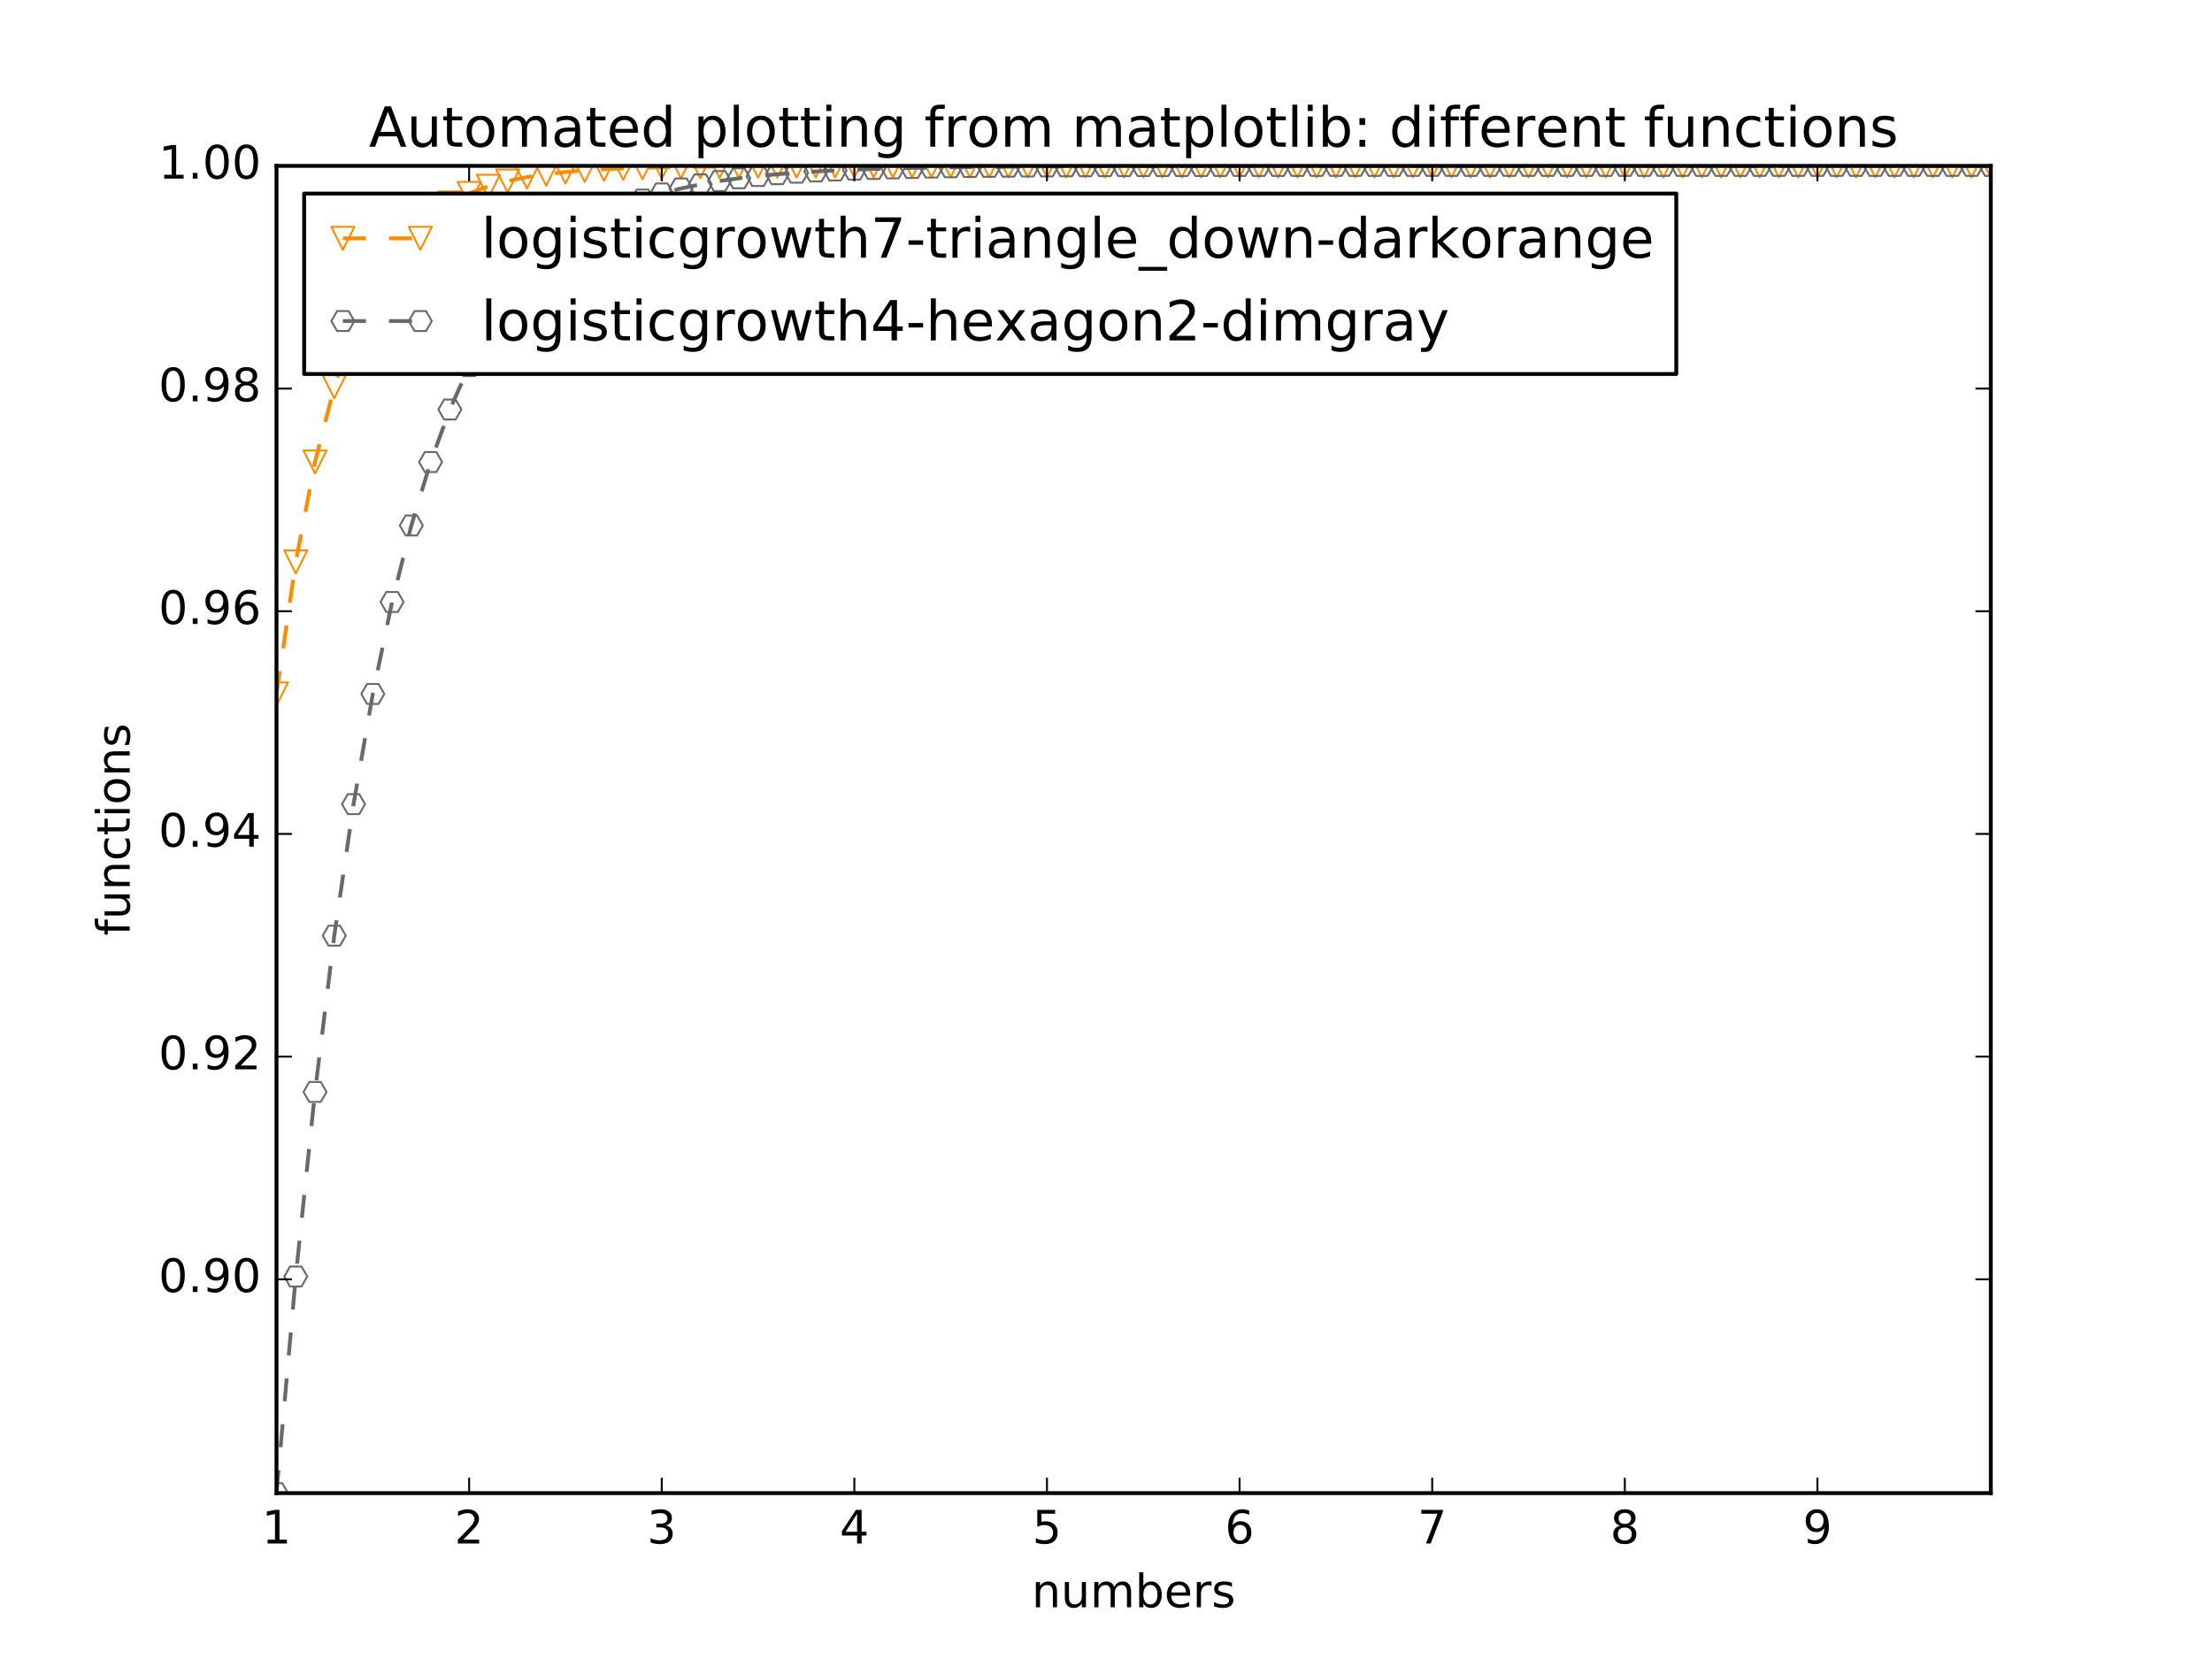 <?xml version="1.0" encoding="utf-8" standalone="no"?>
<!DOCTYPE svg PUBLIC "-//W3C//DTD SVG 1.1//EN"
  "http://www.w3.org/Graphics/SVG/1.1/DTD/svg11.dtd">
<!-- Created with matplotlib (http://matplotlib.org/) -->
<svg height="432pt" version="1.1" viewBox="0 0 576 432" width="576pt" xmlns="http://www.w3.org/2000/svg" xmlns:xlink="http://www.w3.org/1999/xlink">
 <defs>
  <style type="text/css">
*{stroke-linecap:butt;stroke-linejoin:round;stroke-miterlimit:100000;}
  </style>
 </defs>
 <g id="figure_1">
  <g id="patch_1">
   <path d="M 0 432 
L 576 432 
L 576 0 
L 0 0 
z
" style="fill:#ffffff;"/>
  </g>
  <g id="axes_1">
   <g id="patch_2">
    <path d="M 72 388.8 
L 518.4 388.8 
L 518.4 43.2 
L 72 43.2 
z
" style="fill:#ffffff;"/>
   </g>
   <g id="line2d_1">
    <path clip-path="url(#pb1b69e94d2)" d="M 72 180.7 
L 77.016 146.33 
L 82.031 120.312 
L 87.047 100.722 
L 92.063 86.034 
L 97.079 75.054 
L 102.094 66.865 
L 107.11 60.769 
L 112.126 56.236 
L 117.142 52.868 
L 122.157 50.369 
L 127.173 48.514 
L 132.189 47.139 
L 137.204 46.119 
L 142.22 45.363 
L 147.236 44.803 
L 152.252 44.387 
L 157.267 44.08 
L 162.283 43.852 
L 167.299 43.683 
L 172.315 43.558 
L 177.33 43.465 
L 182.346 43.396 
L 187.362 43.345 
L 192.378 43.308 
L 197.393 43.28 
L 202.409 43.259 
L 207.425 43.244 
L 212.44 43.232 
L 217.456 43.224 
L 222.472 43.218 
L 227.488 43.213 
L 232.503 43.21 
L 237.519 43.207 
L 242.535 43.205 
L 247.551 43.204 
L 252.566 43.203 
L 257.582 43.202 
L 262.598 43.202 
L 267.613 43.201 
L 272.629 43.201 
L 277.645 43.201 
L 282.661 43.2 
L 287.676 43.2 
L 292.692 43.2 
L 297.708 43.2 
L 302.724 43.2 
L 307.739 43.2 
L 312.755 43.2 
L 317.771 43.2 
L 322.787 43.2 
L 327.802 43.2 
L 332.818 43.2 
L 337.834 43.2 
L 342.849 43.2 
L 347.865 43.2 
L 352.881 43.2 
L 357.897 43.2 
L 362.912 43.2 
L 367.928 43.2 
L 372.944 43.2 
L 377.96 43.2 
L 382.975 43.2 
L 387.991 43.2 
L 393.007 43.2 
L 398.022 43.2 
L 403.038 43.2 
L 408.054 43.2 
L 413.07 43.2 
L 418.085 43.2 
L 423.101 43.2 
L 428.117 43.2 
L 433.133 43.2 
L 438.148 43.2 
L 443.164 43.2 
L 448.18 43.2 
L 453.196 43.2 
L 458.211 43.2 
L 463.227 43.2 
L 468.243 43.2 
L 473.258 43.2 
L 478.274 43.2 
L 483.29 43.2 
L 488.306 43.2 
L 493.321 43.2 
L 498.337 43.2 
L 503.353 43.2 
L 508.369 43.2 
L 513.384 43.2 
L 518.4 43.2 
" style="fill:none;stroke:#ff8c00;stroke-dasharray:6,6;stroke-dashoffset:0.0;"/>
    <defs>
     <path d="M -0 3 
L 3 -3 
L -3 -3 
z
" id="mf552489b5b" style="stroke:#ff8c00;stroke-linejoin:miter;stroke-width:0.5;"/>
    </defs>
    <g clip-path="url(#pb1b69e94d2)">
     <use style="fill:none;stroke:#ff8c00;stroke-linejoin:miter;stroke-width:0.5;" x="72.0" xlink:href="#mf552489b5b" y="180.7"/>
     <use style="fill:none;stroke:#ff8c00;stroke-linejoin:miter;stroke-width:0.5;" x="77.016" xlink:href="#mf552489b5b" y="146.33"/>
     <use style="fill:none;stroke:#ff8c00;stroke-linejoin:miter;stroke-width:0.5;" x="82.031" xlink:href="#mf552489b5b" y="120.312"/>
     <use style="fill:none;stroke:#ff8c00;stroke-linejoin:miter;stroke-width:0.5;" x="87.047" xlink:href="#mf552489b5b" y="100.722"/>
     <use style="fill:none;stroke:#ff8c00;stroke-linejoin:miter;stroke-width:0.5;" x="92.063" xlink:href="#mf552489b5b" y="86.034"/>
     <use style="fill:none;stroke:#ff8c00;stroke-linejoin:miter;stroke-width:0.5;" x="97.079" xlink:href="#mf552489b5b" y="75.054"/>
     <use style="fill:none;stroke:#ff8c00;stroke-linejoin:miter;stroke-width:0.5;" x="102.094" xlink:href="#mf552489b5b" y="66.865"/>
     <use style="fill:none;stroke:#ff8c00;stroke-linejoin:miter;stroke-width:0.5;" x="107.11" xlink:href="#mf552489b5b" y="60.769"/>
     <use style="fill:none;stroke:#ff8c00;stroke-linejoin:miter;stroke-width:0.5;" x="112.126" xlink:href="#mf552489b5b" y="56.236"/>
     <use style="fill:none;stroke:#ff8c00;stroke-linejoin:miter;stroke-width:0.5;" x="117.142" xlink:href="#mf552489b5b" y="52.868"/>
     <use style="fill:none;stroke:#ff8c00;stroke-linejoin:miter;stroke-width:0.5;" x="122.157" xlink:href="#mf552489b5b" y="50.369"/>
     <use style="fill:none;stroke:#ff8c00;stroke-linejoin:miter;stroke-width:0.5;" x="127.173" xlink:href="#mf552489b5b" y="48.514"/>
     <use style="fill:none;stroke:#ff8c00;stroke-linejoin:miter;stroke-width:0.5;" x="132.189" xlink:href="#mf552489b5b" y="47.139"/>
     <use style="fill:none;stroke:#ff8c00;stroke-linejoin:miter;stroke-width:0.5;" x="137.204" xlink:href="#mf552489b5b" y="46.119"/>
     <use style="fill:none;stroke:#ff8c00;stroke-linejoin:miter;stroke-width:0.5;" x="142.22" xlink:href="#mf552489b5b" y="45.363"/>
     <use style="fill:none;stroke:#ff8c00;stroke-linejoin:miter;stroke-width:0.5;" x="147.236" xlink:href="#mf552489b5b" y="44.803"/>
     <use style="fill:none;stroke:#ff8c00;stroke-linejoin:miter;stroke-width:0.5;" x="152.252" xlink:href="#mf552489b5b" y="44.387"/>
     <use style="fill:none;stroke:#ff8c00;stroke-linejoin:miter;stroke-width:0.5;" x="157.267" xlink:href="#mf552489b5b" y="44.08"/>
     <use style="fill:none;stroke:#ff8c00;stroke-linejoin:miter;stroke-width:0.5;" x="162.283" xlink:href="#mf552489b5b" y="43.852"/>
     <use style="fill:none;stroke:#ff8c00;stroke-linejoin:miter;stroke-width:0.5;" x="167.299" xlink:href="#mf552489b5b" y="43.683"/>
     <use style="fill:none;stroke:#ff8c00;stroke-linejoin:miter;stroke-width:0.5;" x="172.315" xlink:href="#mf552489b5b" y="43.558"/>
     <use style="fill:none;stroke:#ff8c00;stroke-linejoin:miter;stroke-width:0.5;" x="177.33" xlink:href="#mf552489b5b" y="43.465"/>
     <use style="fill:none;stroke:#ff8c00;stroke-linejoin:miter;stroke-width:0.5;" x="182.346" xlink:href="#mf552489b5b" y="43.396"/>
     <use style="fill:none;stroke:#ff8c00;stroke-linejoin:miter;stroke-width:0.5;" x="187.362" xlink:href="#mf552489b5b" y="43.345"/>
     <use style="fill:none;stroke:#ff8c00;stroke-linejoin:miter;stroke-width:0.5;" x="192.378" xlink:href="#mf552489b5b" y="43.308"/>
     <use style="fill:none;stroke:#ff8c00;stroke-linejoin:miter;stroke-width:0.5;" x="197.393" xlink:href="#mf552489b5b" y="43.28"/>
     <use style="fill:none;stroke:#ff8c00;stroke-linejoin:miter;stroke-width:0.5;" x="202.409" xlink:href="#mf552489b5b" y="43.259"/>
     <use style="fill:none;stroke:#ff8c00;stroke-linejoin:miter;stroke-width:0.5;" x="207.425" xlink:href="#mf552489b5b" y="43.244"/>
     <use style="fill:none;stroke:#ff8c00;stroke-linejoin:miter;stroke-width:0.5;" x="212.44" xlink:href="#mf552489b5b" y="43.232"/>
     <use style="fill:none;stroke:#ff8c00;stroke-linejoin:miter;stroke-width:0.5;" x="217.456" xlink:href="#mf552489b5b" y="43.224"/>
     <use style="fill:none;stroke:#ff8c00;stroke-linejoin:miter;stroke-width:0.5;" x="222.472" xlink:href="#mf552489b5b" y="43.218"/>
     <use style="fill:none;stroke:#ff8c00;stroke-linejoin:miter;stroke-width:0.5;" x="227.488" xlink:href="#mf552489b5b" y="43.213"/>
     <use style="fill:none;stroke:#ff8c00;stroke-linejoin:miter;stroke-width:0.5;" x="232.503" xlink:href="#mf552489b5b" y="43.21"/>
     <use style="fill:none;stroke:#ff8c00;stroke-linejoin:miter;stroke-width:0.5;" x="237.519" xlink:href="#mf552489b5b" y="43.207"/>
     <use style="fill:none;stroke:#ff8c00;stroke-linejoin:miter;stroke-width:0.5;" x="242.535" xlink:href="#mf552489b5b" y="43.205"/>
     <use style="fill:none;stroke:#ff8c00;stroke-linejoin:miter;stroke-width:0.5;" x="247.551" xlink:href="#mf552489b5b" y="43.204"/>
     <use style="fill:none;stroke:#ff8c00;stroke-linejoin:miter;stroke-width:0.5;" x="252.566" xlink:href="#mf552489b5b" y="43.203"/>
     <use style="fill:none;stroke:#ff8c00;stroke-linejoin:miter;stroke-width:0.5;" x="257.582" xlink:href="#mf552489b5b" y="43.202"/>
     <use style="fill:none;stroke:#ff8c00;stroke-linejoin:miter;stroke-width:0.5;" x="262.598" xlink:href="#mf552489b5b" y="43.202"/>
     <use style="fill:none;stroke:#ff8c00;stroke-linejoin:miter;stroke-width:0.5;" x="267.613" xlink:href="#mf552489b5b" y="43.201"/>
     <use style="fill:none;stroke:#ff8c00;stroke-linejoin:miter;stroke-width:0.5;" x="272.629" xlink:href="#mf552489b5b" y="43.201"/>
     <use style="fill:none;stroke:#ff8c00;stroke-linejoin:miter;stroke-width:0.5;" x="277.645" xlink:href="#mf552489b5b" y="43.201"/>
     <use style="fill:none;stroke:#ff8c00;stroke-linejoin:miter;stroke-width:0.5;" x="282.661" xlink:href="#mf552489b5b" y="43.2"/>
     <use style="fill:none;stroke:#ff8c00;stroke-linejoin:miter;stroke-width:0.5;" x="287.676" xlink:href="#mf552489b5b" y="43.2"/>
     <use style="fill:none;stroke:#ff8c00;stroke-linejoin:miter;stroke-width:0.5;" x="292.692" xlink:href="#mf552489b5b" y="43.2"/>
     <use style="fill:none;stroke:#ff8c00;stroke-linejoin:miter;stroke-width:0.5;" x="297.708" xlink:href="#mf552489b5b" y="43.2"/>
     <use style="fill:none;stroke:#ff8c00;stroke-linejoin:miter;stroke-width:0.5;" x="302.724" xlink:href="#mf552489b5b" y="43.2"/>
     <use style="fill:none;stroke:#ff8c00;stroke-linejoin:miter;stroke-width:0.5;" x="307.739" xlink:href="#mf552489b5b" y="43.2"/>
     <use style="fill:none;stroke:#ff8c00;stroke-linejoin:miter;stroke-width:0.5;" x="312.755" xlink:href="#mf552489b5b" y="43.2"/>
     <use style="fill:none;stroke:#ff8c00;stroke-linejoin:miter;stroke-width:0.5;" x="317.771" xlink:href="#mf552489b5b" y="43.2"/>
     <use style="fill:none;stroke:#ff8c00;stroke-linejoin:miter;stroke-width:0.5;" x="322.787" xlink:href="#mf552489b5b" y="43.2"/>
     <use style="fill:none;stroke:#ff8c00;stroke-linejoin:miter;stroke-width:0.5;" x="327.802" xlink:href="#mf552489b5b" y="43.2"/>
     <use style="fill:none;stroke:#ff8c00;stroke-linejoin:miter;stroke-width:0.5;" x="332.818" xlink:href="#mf552489b5b" y="43.2"/>
     <use style="fill:none;stroke:#ff8c00;stroke-linejoin:miter;stroke-width:0.5;" x="337.834" xlink:href="#mf552489b5b" y="43.2"/>
     <use style="fill:none;stroke:#ff8c00;stroke-linejoin:miter;stroke-width:0.5;" x="342.849" xlink:href="#mf552489b5b" y="43.2"/>
     <use style="fill:none;stroke:#ff8c00;stroke-linejoin:miter;stroke-width:0.5;" x="347.865" xlink:href="#mf552489b5b" y="43.2"/>
     <use style="fill:none;stroke:#ff8c00;stroke-linejoin:miter;stroke-width:0.5;" x="352.881" xlink:href="#mf552489b5b" y="43.2"/>
     <use style="fill:none;stroke:#ff8c00;stroke-linejoin:miter;stroke-width:0.5;" x="357.897" xlink:href="#mf552489b5b" y="43.2"/>
     <use style="fill:none;stroke:#ff8c00;stroke-linejoin:miter;stroke-width:0.5;" x="362.912" xlink:href="#mf552489b5b" y="43.2"/>
     <use style="fill:none;stroke:#ff8c00;stroke-linejoin:miter;stroke-width:0.5;" x="367.928" xlink:href="#mf552489b5b" y="43.2"/>
     <use style="fill:none;stroke:#ff8c00;stroke-linejoin:miter;stroke-width:0.5;" x="372.944" xlink:href="#mf552489b5b" y="43.2"/>
     <use style="fill:none;stroke:#ff8c00;stroke-linejoin:miter;stroke-width:0.5;" x="377.96" xlink:href="#mf552489b5b" y="43.2"/>
     <use style="fill:none;stroke:#ff8c00;stroke-linejoin:miter;stroke-width:0.5;" x="382.975" xlink:href="#mf552489b5b" y="43.2"/>
     <use style="fill:none;stroke:#ff8c00;stroke-linejoin:miter;stroke-width:0.5;" x="387.991" xlink:href="#mf552489b5b" y="43.2"/>
     <use style="fill:none;stroke:#ff8c00;stroke-linejoin:miter;stroke-width:0.5;" x="393.007" xlink:href="#mf552489b5b" y="43.2"/>
     <use style="fill:none;stroke:#ff8c00;stroke-linejoin:miter;stroke-width:0.5;" x="398.022" xlink:href="#mf552489b5b" y="43.2"/>
     <use style="fill:none;stroke:#ff8c00;stroke-linejoin:miter;stroke-width:0.5;" x="403.038" xlink:href="#mf552489b5b" y="43.2"/>
     <use style="fill:none;stroke:#ff8c00;stroke-linejoin:miter;stroke-width:0.5;" x="408.054" xlink:href="#mf552489b5b" y="43.2"/>
     <use style="fill:none;stroke:#ff8c00;stroke-linejoin:miter;stroke-width:0.5;" x="413.07" xlink:href="#mf552489b5b" y="43.2"/>
     <use style="fill:none;stroke:#ff8c00;stroke-linejoin:miter;stroke-width:0.5;" x="418.085" xlink:href="#mf552489b5b" y="43.2"/>
     <use style="fill:none;stroke:#ff8c00;stroke-linejoin:miter;stroke-width:0.5;" x="423.101" xlink:href="#mf552489b5b" y="43.2"/>
     <use style="fill:none;stroke:#ff8c00;stroke-linejoin:miter;stroke-width:0.5;" x="428.117" xlink:href="#mf552489b5b" y="43.2"/>
     <use style="fill:none;stroke:#ff8c00;stroke-linejoin:miter;stroke-width:0.5;" x="433.133" xlink:href="#mf552489b5b" y="43.2"/>
     <use style="fill:none;stroke:#ff8c00;stroke-linejoin:miter;stroke-width:0.5;" x="438.148" xlink:href="#mf552489b5b" y="43.2"/>
     <use style="fill:none;stroke:#ff8c00;stroke-linejoin:miter;stroke-width:0.5;" x="443.164" xlink:href="#mf552489b5b" y="43.2"/>
     <use style="fill:none;stroke:#ff8c00;stroke-linejoin:miter;stroke-width:0.5;" x="448.18" xlink:href="#mf552489b5b" y="43.2"/>
     <use style="fill:none;stroke:#ff8c00;stroke-linejoin:miter;stroke-width:0.5;" x="453.196" xlink:href="#mf552489b5b" y="43.2"/>
     <use style="fill:none;stroke:#ff8c00;stroke-linejoin:miter;stroke-width:0.5;" x="458.211" xlink:href="#mf552489b5b" y="43.2"/>
     <use style="fill:none;stroke:#ff8c00;stroke-linejoin:miter;stroke-width:0.5;" x="463.227" xlink:href="#mf552489b5b" y="43.2"/>
     <use style="fill:none;stroke:#ff8c00;stroke-linejoin:miter;stroke-width:0.5;" x="468.243" xlink:href="#mf552489b5b" y="43.2"/>
     <use style="fill:none;stroke:#ff8c00;stroke-linejoin:miter;stroke-width:0.5;" x="473.258" xlink:href="#mf552489b5b" y="43.2"/>
     <use style="fill:none;stroke:#ff8c00;stroke-linejoin:miter;stroke-width:0.5;" x="478.274" xlink:href="#mf552489b5b" y="43.2"/>
     <use style="fill:none;stroke:#ff8c00;stroke-linejoin:miter;stroke-width:0.5;" x="483.29" xlink:href="#mf552489b5b" y="43.2"/>
     <use style="fill:none;stroke:#ff8c00;stroke-linejoin:miter;stroke-width:0.5;" x="488.306" xlink:href="#mf552489b5b" y="43.2"/>
     <use style="fill:none;stroke:#ff8c00;stroke-linejoin:miter;stroke-width:0.5;" x="493.321" xlink:href="#mf552489b5b" y="43.2"/>
     <use style="fill:none;stroke:#ff8c00;stroke-linejoin:miter;stroke-width:0.5;" x="498.337" xlink:href="#mf552489b5b" y="43.2"/>
     <use style="fill:none;stroke:#ff8c00;stroke-linejoin:miter;stroke-width:0.5;" x="503.353" xlink:href="#mf552489b5b" y="43.2"/>
     <use style="fill:none;stroke:#ff8c00;stroke-linejoin:miter;stroke-width:0.5;" x="508.369" xlink:href="#mf552489b5b" y="43.2"/>
     <use style="fill:none;stroke:#ff8c00;stroke-linejoin:miter;stroke-width:0.5;" x="513.384" xlink:href="#mf552489b5b" y="43.2"/>
     <use style="fill:none;stroke:#ff8c00;stroke-linejoin:miter;stroke-width:0.5;" x="518.4" xlink:href="#mf552489b5b" y="43.2"/>
    </g>
   </g>
   <g id="line2d_2">
    <path clip-path="url(#pb1b69e94d2)" d="M 72 388.8 
L 77.016 332.402 
L 82.031 284.339 
L 87.047 243.65 
L 92.063 209.398 
L 97.079 180.7 
L 102.094 156.752 
L 107.11 136.833 
L 112.126 120.312 
L 117.142 106.639 
L 122.157 95.347 
L 127.173 86.034 
L 132.189 78.363 
L 137.204 72.053 
L 142.22 66.865 
L 147.236 62.604 
L 152.252 59.106 
L 157.267 56.236 
L 162.283 53.882 
L 167.299 51.951 
L 172.315 50.369 
L 177.33 49.072 
L 182.346 48.009 
L 187.362 47.139 
L 192.378 46.426 
L 197.393 45.841 
L 202.409 45.363 
L 207.425 44.971 
L 212.44 44.65 
L 217.456 44.387 
L 222.472 44.172 
L 227.488 43.996 
L 232.503 43.852 
L 237.519 43.734 
L 242.535 43.637 
L 247.551 43.558 
L 252.566 43.493 
L 257.582 43.44 
L 262.598 43.396 
L 267.613 43.361 
L 272.629 43.332 
L 277.645 43.308 
L 282.661 43.288 
L 287.676 43.272 
L 292.692 43.259 
L 297.708 43.248 
L 302.724 43.24 
L 307.739 43.232 
L 312.755 43.227 
L 317.771 43.222 
L 322.787 43.218 
L 327.802 43.215 
L 332.818 43.212 
L 337.834 43.21 
L 342.849 43.208 
L 347.865 43.207 
L 352.881 43.205 
L 357.897 43.204 
L 362.912 43.204 
L 367.928 43.203 
L 372.944 43.202 
L 377.96 43.202 
L 382.975 43.202 
L 387.991 43.201 
L 393.007 43.201 
L 398.022 43.201 
L 403.038 43.201 
L 408.054 43.201 
L 413.07 43.2 
L 418.085 43.2 
L 423.101 43.2 
L 428.117 43.2 
L 433.133 43.2 
L 438.148 43.2 
L 443.164 43.2 
L 448.18 43.2 
L 453.196 43.2 
L 458.211 43.2 
L 463.227 43.2 
L 468.243 43.2 
L 473.258 43.2 
L 478.274 43.2 
L 483.29 43.2 
L 488.306 43.2 
L 493.321 43.2 
L 498.337 43.2 
L 503.353 43.2 
L 508.369 43.2 
L 513.384 43.2 
L 518.4 43.2 
" style="fill:none;stroke:#696969;stroke-dasharray:6,6;stroke-dashoffset:0.0;"/>
    <defs>
     <path d="M -1.5 -2.598 
L -3 -0 
L -1.5 2.598 
L 1.5 2.598 
L 3 0 
L 1.5 -2.598 
z
" id="m20ed522809" style="stroke:#696969;stroke-linejoin:miter;stroke-width:0.5;"/>
    </defs>
    <g clip-path="url(#pb1b69e94d2)">
     <use style="fill:none;stroke:#696969;stroke-linejoin:miter;stroke-width:0.5;" x="72.0" xlink:href="#m20ed522809" y="388.8"/>
     <use style="fill:none;stroke:#696969;stroke-linejoin:miter;stroke-width:0.5;" x="77.016" xlink:href="#m20ed522809" y="332.402"/>
     <use style="fill:none;stroke:#696969;stroke-linejoin:miter;stroke-width:0.5;" x="82.031" xlink:href="#m20ed522809" y="284.339"/>
     <use style="fill:none;stroke:#696969;stroke-linejoin:miter;stroke-width:0.5;" x="87.047" xlink:href="#m20ed522809" y="243.65"/>
     <use style="fill:none;stroke:#696969;stroke-linejoin:miter;stroke-width:0.5;" x="92.063" xlink:href="#m20ed522809" y="209.398"/>
     <use style="fill:none;stroke:#696969;stroke-linejoin:miter;stroke-width:0.5;" x="97.079" xlink:href="#m20ed522809" y="180.7"/>
     <use style="fill:none;stroke:#696969;stroke-linejoin:miter;stroke-width:0.5;" x="102.094" xlink:href="#m20ed522809" y="156.752"/>
     <use style="fill:none;stroke:#696969;stroke-linejoin:miter;stroke-width:0.5;" x="107.11" xlink:href="#m20ed522809" y="136.833"/>
     <use style="fill:none;stroke:#696969;stroke-linejoin:miter;stroke-width:0.5;" x="112.126" xlink:href="#m20ed522809" y="120.312"/>
     <use style="fill:none;stroke:#696969;stroke-linejoin:miter;stroke-width:0.5;" x="117.142" xlink:href="#m20ed522809" y="106.639"/>
     <use style="fill:none;stroke:#696969;stroke-linejoin:miter;stroke-width:0.5;" x="122.157" xlink:href="#m20ed522809" y="95.347"/>
     <use style="fill:none;stroke:#696969;stroke-linejoin:miter;stroke-width:0.5;" x="127.173" xlink:href="#m20ed522809" y="86.034"/>
     <use style="fill:none;stroke:#696969;stroke-linejoin:miter;stroke-width:0.5;" x="132.189" xlink:href="#m20ed522809" y="78.363"/>
     <use style="fill:none;stroke:#696969;stroke-linejoin:miter;stroke-width:0.5;" x="137.204" xlink:href="#m20ed522809" y="72.053"/>
     <use style="fill:none;stroke:#696969;stroke-linejoin:miter;stroke-width:0.5;" x="142.22" xlink:href="#m20ed522809" y="66.865"/>
     <use style="fill:none;stroke:#696969;stroke-linejoin:miter;stroke-width:0.5;" x="147.236" xlink:href="#m20ed522809" y="62.604"/>
     <use style="fill:none;stroke:#696969;stroke-linejoin:miter;stroke-width:0.5;" x="152.252" xlink:href="#m20ed522809" y="59.106"/>
     <use style="fill:none;stroke:#696969;stroke-linejoin:miter;stroke-width:0.5;" x="157.267" xlink:href="#m20ed522809" y="56.236"/>
     <use style="fill:none;stroke:#696969;stroke-linejoin:miter;stroke-width:0.5;" x="162.283" xlink:href="#m20ed522809" y="53.882"/>
     <use style="fill:none;stroke:#696969;stroke-linejoin:miter;stroke-width:0.5;" x="167.299" xlink:href="#m20ed522809" y="51.951"/>
     <use style="fill:none;stroke:#696969;stroke-linejoin:miter;stroke-width:0.5;" x="172.315" xlink:href="#m20ed522809" y="50.369"/>
     <use style="fill:none;stroke:#696969;stroke-linejoin:miter;stroke-width:0.5;" x="177.33" xlink:href="#m20ed522809" y="49.072"/>
     <use style="fill:none;stroke:#696969;stroke-linejoin:miter;stroke-width:0.5;" x="182.346" xlink:href="#m20ed522809" y="48.009"/>
     <use style="fill:none;stroke:#696969;stroke-linejoin:miter;stroke-width:0.5;" x="187.362" xlink:href="#m20ed522809" y="47.139"/>
     <use style="fill:none;stroke:#696969;stroke-linejoin:miter;stroke-width:0.5;" x="192.378" xlink:href="#m20ed522809" y="46.426"/>
     <use style="fill:none;stroke:#696969;stroke-linejoin:miter;stroke-width:0.5;" x="197.393" xlink:href="#m20ed522809" y="45.841"/>
     <use style="fill:none;stroke:#696969;stroke-linejoin:miter;stroke-width:0.5;" x="202.409" xlink:href="#m20ed522809" y="45.363"/>
     <use style="fill:none;stroke:#696969;stroke-linejoin:miter;stroke-width:0.5;" x="207.425" xlink:href="#m20ed522809" y="44.971"/>
     <use style="fill:none;stroke:#696969;stroke-linejoin:miter;stroke-width:0.5;" x="212.44" xlink:href="#m20ed522809" y="44.65"/>
     <use style="fill:none;stroke:#696969;stroke-linejoin:miter;stroke-width:0.5;" x="217.456" xlink:href="#m20ed522809" y="44.387"/>
     <use style="fill:none;stroke:#696969;stroke-linejoin:miter;stroke-width:0.5;" x="222.472" xlink:href="#m20ed522809" y="44.172"/>
     <use style="fill:none;stroke:#696969;stroke-linejoin:miter;stroke-width:0.5;" x="227.488" xlink:href="#m20ed522809" y="43.996"/>
     <use style="fill:none;stroke:#696969;stroke-linejoin:miter;stroke-width:0.5;" x="232.503" xlink:href="#m20ed522809" y="43.852"/>
     <use style="fill:none;stroke:#696969;stroke-linejoin:miter;stroke-width:0.5;" x="237.519" xlink:href="#m20ed522809" y="43.734"/>
     <use style="fill:none;stroke:#696969;stroke-linejoin:miter;stroke-width:0.5;" x="242.535" xlink:href="#m20ed522809" y="43.637"/>
     <use style="fill:none;stroke:#696969;stroke-linejoin:miter;stroke-width:0.5;" x="247.551" xlink:href="#m20ed522809" y="43.558"/>
     <use style="fill:none;stroke:#696969;stroke-linejoin:miter;stroke-width:0.5;" x="252.566" xlink:href="#m20ed522809" y="43.493"/>
     <use style="fill:none;stroke:#696969;stroke-linejoin:miter;stroke-width:0.5;" x="257.582" xlink:href="#m20ed522809" y="43.44"/>
     <use style="fill:none;stroke:#696969;stroke-linejoin:miter;stroke-width:0.5;" x="262.598" xlink:href="#m20ed522809" y="43.396"/>
     <use style="fill:none;stroke:#696969;stroke-linejoin:miter;stroke-width:0.5;" x="267.613" xlink:href="#m20ed522809" y="43.361"/>
     <use style="fill:none;stroke:#696969;stroke-linejoin:miter;stroke-width:0.5;" x="272.629" xlink:href="#m20ed522809" y="43.332"/>
     <use style="fill:none;stroke:#696969;stroke-linejoin:miter;stroke-width:0.5;" x="277.645" xlink:href="#m20ed522809" y="43.308"/>
     <use style="fill:none;stroke:#696969;stroke-linejoin:miter;stroke-width:0.5;" x="282.661" xlink:href="#m20ed522809" y="43.288"/>
     <use style="fill:none;stroke:#696969;stroke-linejoin:miter;stroke-width:0.5;" x="287.676" xlink:href="#m20ed522809" y="43.272"/>
     <use style="fill:none;stroke:#696969;stroke-linejoin:miter;stroke-width:0.5;" x="292.692" xlink:href="#m20ed522809" y="43.259"/>
     <use style="fill:none;stroke:#696969;stroke-linejoin:miter;stroke-width:0.5;" x="297.708" xlink:href="#m20ed522809" y="43.248"/>
     <use style="fill:none;stroke:#696969;stroke-linejoin:miter;stroke-width:0.5;" x="302.724" xlink:href="#m20ed522809" y="43.24"/>
     <use style="fill:none;stroke:#696969;stroke-linejoin:miter;stroke-width:0.5;" x="307.739" xlink:href="#m20ed522809" y="43.232"/>
     <use style="fill:none;stroke:#696969;stroke-linejoin:miter;stroke-width:0.5;" x="312.755" xlink:href="#m20ed522809" y="43.227"/>
     <use style="fill:none;stroke:#696969;stroke-linejoin:miter;stroke-width:0.5;" x="317.771" xlink:href="#m20ed522809" y="43.222"/>
     <use style="fill:none;stroke:#696969;stroke-linejoin:miter;stroke-width:0.5;" x="322.787" xlink:href="#m20ed522809" y="43.218"/>
     <use style="fill:none;stroke:#696969;stroke-linejoin:miter;stroke-width:0.5;" x="327.802" xlink:href="#m20ed522809" y="43.215"/>
     <use style="fill:none;stroke:#696969;stroke-linejoin:miter;stroke-width:0.5;" x="332.818" xlink:href="#m20ed522809" y="43.212"/>
     <use style="fill:none;stroke:#696969;stroke-linejoin:miter;stroke-width:0.5;" x="337.834" xlink:href="#m20ed522809" y="43.21"/>
     <use style="fill:none;stroke:#696969;stroke-linejoin:miter;stroke-width:0.5;" x="342.849" xlink:href="#m20ed522809" y="43.208"/>
     <use style="fill:none;stroke:#696969;stroke-linejoin:miter;stroke-width:0.5;" x="347.865" xlink:href="#m20ed522809" y="43.207"/>
     <use style="fill:none;stroke:#696969;stroke-linejoin:miter;stroke-width:0.5;" x="352.881" xlink:href="#m20ed522809" y="43.205"/>
     <use style="fill:none;stroke:#696969;stroke-linejoin:miter;stroke-width:0.5;" x="357.897" xlink:href="#m20ed522809" y="43.204"/>
     <use style="fill:none;stroke:#696969;stroke-linejoin:miter;stroke-width:0.5;" x="362.912" xlink:href="#m20ed522809" y="43.204"/>
     <use style="fill:none;stroke:#696969;stroke-linejoin:miter;stroke-width:0.5;" x="367.928" xlink:href="#m20ed522809" y="43.203"/>
     <use style="fill:none;stroke:#696969;stroke-linejoin:miter;stroke-width:0.5;" x="372.944" xlink:href="#m20ed522809" y="43.202"/>
     <use style="fill:none;stroke:#696969;stroke-linejoin:miter;stroke-width:0.5;" x="377.96" xlink:href="#m20ed522809" y="43.202"/>
     <use style="fill:none;stroke:#696969;stroke-linejoin:miter;stroke-width:0.5;" x="382.975" xlink:href="#m20ed522809" y="43.202"/>
     <use style="fill:none;stroke:#696969;stroke-linejoin:miter;stroke-width:0.5;" x="387.991" xlink:href="#m20ed522809" y="43.201"/>
     <use style="fill:none;stroke:#696969;stroke-linejoin:miter;stroke-width:0.5;" x="393.007" xlink:href="#m20ed522809" y="43.201"/>
     <use style="fill:none;stroke:#696969;stroke-linejoin:miter;stroke-width:0.5;" x="398.022" xlink:href="#m20ed522809" y="43.201"/>
     <use style="fill:none;stroke:#696969;stroke-linejoin:miter;stroke-width:0.5;" x="403.038" xlink:href="#m20ed522809" y="43.201"/>
     <use style="fill:none;stroke:#696969;stroke-linejoin:miter;stroke-width:0.5;" x="408.054" xlink:href="#m20ed522809" y="43.201"/>
     <use style="fill:none;stroke:#696969;stroke-linejoin:miter;stroke-width:0.5;" x="413.07" xlink:href="#m20ed522809" y="43.2"/>
     <use style="fill:none;stroke:#696969;stroke-linejoin:miter;stroke-width:0.5;" x="418.085" xlink:href="#m20ed522809" y="43.2"/>
     <use style="fill:none;stroke:#696969;stroke-linejoin:miter;stroke-width:0.5;" x="423.101" xlink:href="#m20ed522809" y="43.2"/>
     <use style="fill:none;stroke:#696969;stroke-linejoin:miter;stroke-width:0.5;" x="428.117" xlink:href="#m20ed522809" y="43.2"/>
     <use style="fill:none;stroke:#696969;stroke-linejoin:miter;stroke-width:0.5;" x="433.133" xlink:href="#m20ed522809" y="43.2"/>
     <use style="fill:none;stroke:#696969;stroke-linejoin:miter;stroke-width:0.5;" x="438.148" xlink:href="#m20ed522809" y="43.2"/>
     <use style="fill:none;stroke:#696969;stroke-linejoin:miter;stroke-width:0.5;" x="443.164" xlink:href="#m20ed522809" y="43.2"/>
     <use style="fill:none;stroke:#696969;stroke-linejoin:miter;stroke-width:0.5;" x="448.18" xlink:href="#m20ed522809" y="43.2"/>
     <use style="fill:none;stroke:#696969;stroke-linejoin:miter;stroke-width:0.5;" x="453.196" xlink:href="#m20ed522809" y="43.2"/>
     <use style="fill:none;stroke:#696969;stroke-linejoin:miter;stroke-width:0.5;" x="458.211" xlink:href="#m20ed522809" y="43.2"/>
     <use style="fill:none;stroke:#696969;stroke-linejoin:miter;stroke-width:0.5;" x="463.227" xlink:href="#m20ed522809" y="43.2"/>
     <use style="fill:none;stroke:#696969;stroke-linejoin:miter;stroke-width:0.5;" x="468.243" xlink:href="#m20ed522809" y="43.2"/>
     <use style="fill:none;stroke:#696969;stroke-linejoin:miter;stroke-width:0.5;" x="473.258" xlink:href="#m20ed522809" y="43.2"/>
     <use style="fill:none;stroke:#696969;stroke-linejoin:miter;stroke-width:0.5;" x="478.274" xlink:href="#m20ed522809" y="43.2"/>
     <use style="fill:none;stroke:#696969;stroke-linejoin:miter;stroke-width:0.5;" x="483.29" xlink:href="#m20ed522809" y="43.2"/>
     <use style="fill:none;stroke:#696969;stroke-linejoin:miter;stroke-width:0.5;" x="488.306" xlink:href="#m20ed522809" y="43.2"/>
     <use style="fill:none;stroke:#696969;stroke-linejoin:miter;stroke-width:0.5;" x="493.321" xlink:href="#m20ed522809" y="43.2"/>
     <use style="fill:none;stroke:#696969;stroke-linejoin:miter;stroke-width:0.5;" x="498.337" xlink:href="#m20ed522809" y="43.2"/>
     <use style="fill:none;stroke:#696969;stroke-linejoin:miter;stroke-width:0.5;" x="503.353" xlink:href="#m20ed522809" y="43.2"/>
     <use style="fill:none;stroke:#696969;stroke-linejoin:miter;stroke-width:0.5;" x="508.369" xlink:href="#m20ed522809" y="43.2"/>
     <use style="fill:none;stroke:#696969;stroke-linejoin:miter;stroke-width:0.5;" x="513.384" xlink:href="#m20ed522809" y="43.2"/>
     <use style="fill:none;stroke:#696969;stroke-linejoin:miter;stroke-width:0.5;" x="518.4" xlink:href="#m20ed522809" y="43.2"/>
    </g>
   </g>
   <g id="patch_3">
    <path d="M 72 43.2 
L 518.4 43.2 
" style="fill:none;stroke:#000000;stroke-linecap:square;stroke-linejoin:miter;"/>
   </g>
   <g id="patch_4">
    <path d="M 518.4 388.8 
L 518.4 43.2 
" style="fill:none;stroke:#000000;stroke-linecap:square;stroke-linejoin:miter;"/>
   </g>
   <g id="patch_5">
    <path d="M 72 388.8 
L 518.4 388.8 
" style="fill:none;stroke:#000000;stroke-linecap:square;stroke-linejoin:miter;"/>
   </g>
   <g id="patch_6">
    <path d="M 72 388.8 
L 72 43.2 
" style="fill:none;stroke:#000000;stroke-linecap:square;stroke-linejoin:miter;"/>
   </g>
   <g id="matplotlib.axis_1">
    <g id="xtick_1">
     <g id="line2d_3">
      <defs>
       <path d="M 0 0 
L 0 -4 
" id="m5372373fe9" style="stroke:#000000;stroke-width:0.5;"/>
      </defs>
      <g>
       <use style="stroke:#000000;stroke-width:0.5;" x="72.0" xlink:href="#m5372373fe9" y="388.8"/>
      </g>
     </g>
     <g id="line2d_4">
      <defs>
       <path d="M 0 0 
L 0 4 
" id="m233ee6362b" style="stroke:#000000;stroke-width:0.5;"/>
      </defs>
      <g>
       <use style="stroke:#000000;stroke-width:0.5;" x="72.0" xlink:href="#m233ee6362b" y="43.2"/>
      </g>
     </g>
     <g id="text_1">
      <!-- 1 -->
      <defs>
       <path d="M 12.406 8.297 
L 28.516 8.297 
L 28.516 63.922 
L 10.984 60.406 
L 10.984 69.391 
L 28.422 72.906 
L 38.281 72.906 
L 38.281 8.297 
L 54.391 8.297 
L 54.391 0 
L 12.406 0 
z
" id="BitstreamVeraSans-Roman-31"/>
      </defs>
      <g transform="translate(68.183 401.918)scale(0.12 -0.12)">
       <use xlink:href="#BitstreamVeraSans-Roman-31"/>
      </g>
     </g>
    </g>
    <g id="xtick_2">
     <g id="line2d_5">
      <g>
       <use style="stroke:#000000;stroke-width:0.5;" x="122.157" xlink:href="#m5372373fe9" y="388.8"/>
      </g>
     </g>
     <g id="line2d_6">
      <g>
       <use style="stroke:#000000;stroke-width:0.5;" x="122.157" xlink:href="#m233ee6362b" y="43.2"/>
      </g>
     </g>
     <g id="text_2">
      <!-- 2 -->
      <defs>
       <path d="M 19.188 8.297 
L 53.609 8.297 
L 53.609 0 
L 7.328 0 
L 7.328 8.297 
Q 12.938 14.109 22.625 23.891 
Q 32.328 33.688 34.812 36.531 
Q 39.547 41.844 41.422 45.531 
Q 43.312 49.219 43.312 52.781 
Q 43.312 58.594 39.234 62.25 
Q 35.156 65.922 28.609 65.922 
Q 23.969 65.922 18.812 64.312 
Q 13.672 62.703 7.812 59.422 
L 7.812 69.391 
Q 13.766 71.781 18.938 73 
Q 24.125 74.219 28.422 74.219 
Q 39.75 74.219 46.484 68.547 
Q 53.219 62.891 53.219 53.422 
Q 53.219 48.922 51.531 44.891 
Q 49.859 40.875 45.406 35.406 
Q 44.188 33.984 37.641 27.219 
Q 31.109 20.453 19.188 8.297 
" id="BitstreamVeraSans-Roman-32"/>
      </defs>
      <g transform="translate(118.34 401.918)scale(0.12 -0.12)">
       <use xlink:href="#BitstreamVeraSans-Roman-32"/>
      </g>
     </g>
    </g>
    <g id="xtick_3">
     <g id="line2d_7">
      <g>
       <use style="stroke:#000000;stroke-width:0.5;" x="172.315" xlink:href="#m5372373fe9" y="388.8"/>
      </g>
     </g>
     <g id="line2d_8">
      <g>
       <use style="stroke:#000000;stroke-width:0.5;" x="172.315" xlink:href="#m233ee6362b" y="43.2"/>
      </g>
     </g>
     <g id="text_3">
      <!-- 3 -->
      <defs>
       <path d="M 40.578 39.312 
Q 47.656 37.797 51.625 33 
Q 55.609 28.219 55.609 21.188 
Q 55.609 10.406 48.188 4.484 
Q 40.766 -1.422 27.094 -1.422 
Q 22.516 -1.422 17.656 -0.516 
Q 12.797 0.391 7.625 2.203 
L 7.625 11.719 
Q 11.719 9.328 16.594 8.109 
Q 21.484 6.891 26.812 6.891 
Q 36.078 6.891 40.938 10.547 
Q 45.797 14.203 45.797 21.188 
Q 45.797 27.641 41.281 31.266 
Q 36.766 34.906 28.719 34.906 
L 20.219 34.906 
L 20.219 43.016 
L 29.109 43.016 
Q 36.375 43.016 40.234 45.922 
Q 44.094 48.828 44.094 54.297 
Q 44.094 59.906 40.109 62.906 
Q 36.141 65.922 28.719 65.922 
Q 24.656 65.922 20.016 65.031 
Q 15.375 64.156 9.812 62.312 
L 9.812 71.094 
Q 15.438 72.656 20.344 73.438 
Q 25.25 74.219 29.594 74.219 
Q 40.828 74.219 47.359 69.109 
Q 53.906 64.016 53.906 55.328 
Q 53.906 49.266 50.438 45.094 
Q 46.969 40.922 40.578 39.312 
" id="BitstreamVeraSans-Roman-33"/>
      </defs>
      <g transform="translate(168.497 401.918)scale(0.12 -0.12)">
       <use xlink:href="#BitstreamVeraSans-Roman-33"/>
      </g>
     </g>
    </g>
    <g id="xtick_4">
     <g id="line2d_9">
      <g>
       <use style="stroke:#000000;stroke-width:0.5;" x="222.472" xlink:href="#m5372373fe9" y="388.8"/>
      </g>
     </g>
     <g id="line2d_10">
      <g>
       <use style="stroke:#000000;stroke-width:0.5;" x="222.472" xlink:href="#m233ee6362b" y="43.2"/>
      </g>
     </g>
     <g id="text_4">
      <!-- 4 -->
      <defs>
       <path d="M 37.797 64.312 
L 12.891 25.391 
L 37.797 25.391 
z
M 35.203 72.906 
L 47.609 72.906 
L 47.609 25.391 
L 58.016 25.391 
L 58.016 17.188 
L 47.609 17.188 
L 47.609 0 
L 37.797 0 
L 37.797 17.188 
L 4.891 17.188 
L 4.891 26.703 
z
" id="BitstreamVeraSans-Roman-34"/>
      </defs>
      <g transform="translate(218.654 401.918)scale(0.12 -0.12)">
       <use xlink:href="#BitstreamVeraSans-Roman-34"/>
      </g>
     </g>
    </g>
    <g id="xtick_5">
     <g id="line2d_11">
      <g>
       <use style="stroke:#000000;stroke-width:0.5;" x="272.629" xlink:href="#m5372373fe9" y="388.8"/>
      </g>
     </g>
     <g id="line2d_12">
      <g>
       <use style="stroke:#000000;stroke-width:0.5;" x="272.629" xlink:href="#m233ee6362b" y="43.2"/>
      </g>
     </g>
     <g id="text_5">
      <!-- 5 -->
      <defs>
       <path d="M 10.797 72.906 
L 49.516 72.906 
L 49.516 64.594 
L 19.828 64.594 
L 19.828 46.734 
Q 21.969 47.469 24.109 47.828 
Q 26.266 48.188 28.422 48.188 
Q 40.625 48.188 47.75 41.5 
Q 54.891 34.812 54.891 23.391 
Q 54.891 11.625 47.562 5.094 
Q 40.234 -1.422 26.906 -1.422 
Q 22.312 -1.422 17.547 -0.641 
Q 12.797 0.141 7.719 1.703 
L 7.719 11.625 
Q 12.109 9.234 16.797 8.062 
Q 21.484 6.891 26.703 6.891 
Q 35.156 6.891 40.078 11.328 
Q 45.016 15.766 45.016 23.391 
Q 45.016 31 40.078 35.438 
Q 35.156 39.891 26.703 39.891 
Q 22.75 39.891 18.812 39.016 
Q 14.891 38.141 10.797 36.281 
z
" id="BitstreamVeraSans-Roman-35"/>
      </defs>
      <g transform="translate(268.812 401.918)scale(0.12 -0.12)">
       <use xlink:href="#BitstreamVeraSans-Roman-35"/>
      </g>
     </g>
    </g>
    <g id="xtick_6">
     <g id="line2d_13">
      <g>
       <use style="stroke:#000000;stroke-width:0.5;" x="322.787" xlink:href="#m5372373fe9" y="388.8"/>
      </g>
     </g>
     <g id="line2d_14">
      <g>
       <use style="stroke:#000000;stroke-width:0.5;" x="322.787" xlink:href="#m233ee6362b" y="43.2"/>
      </g>
     </g>
     <g id="text_6">
      <!-- 6 -->
      <defs>
       <path d="M 33.016 40.375 
Q 26.375 40.375 22.484 35.828 
Q 18.609 31.297 18.609 23.391 
Q 18.609 15.531 22.484 10.953 
Q 26.375 6.391 33.016 6.391 
Q 39.656 6.391 43.531 10.953 
Q 47.406 15.531 47.406 23.391 
Q 47.406 31.297 43.531 35.828 
Q 39.656 40.375 33.016 40.375 
M 52.594 71.297 
L 52.594 62.312 
Q 48.875 64.062 45.094 64.984 
Q 41.312 65.922 37.594 65.922 
Q 27.828 65.922 22.672 59.328 
Q 17.531 52.734 16.797 39.406 
Q 19.672 43.656 24.016 45.922 
Q 28.375 48.188 33.594 48.188 
Q 44.578 48.188 50.953 41.516 
Q 57.328 34.859 57.328 23.391 
Q 57.328 12.156 50.688 5.359 
Q 44.047 -1.422 33.016 -1.422 
Q 20.359 -1.422 13.672 8.266 
Q 6.984 17.969 6.984 36.375 
Q 6.984 53.656 15.188 63.938 
Q 23.391 74.219 37.203 74.219 
Q 40.922 74.219 44.703 73.484 
Q 48.484 72.75 52.594 71.297 
" id="BitstreamVeraSans-Roman-36"/>
      </defs>
      <g transform="translate(318.969 401.918)scale(0.12 -0.12)">
       <use xlink:href="#BitstreamVeraSans-Roman-36"/>
      </g>
     </g>
    </g>
    <g id="xtick_7">
     <g id="line2d_15">
      <g>
       <use style="stroke:#000000;stroke-width:0.5;" x="372.944" xlink:href="#m5372373fe9" y="388.8"/>
      </g>
     </g>
     <g id="line2d_16">
      <g>
       <use style="stroke:#000000;stroke-width:0.5;" x="372.944" xlink:href="#m233ee6362b" y="43.2"/>
      </g>
     </g>
     <g id="text_7">
      <!-- 7 -->
      <defs>
       <path d="M 8.203 72.906 
L 55.078 72.906 
L 55.078 68.703 
L 28.609 0 
L 18.312 0 
L 43.219 64.594 
L 8.203 64.594 
z
" id="BitstreamVeraSans-Roman-37"/>
      </defs>
      <g transform="translate(369.126 401.918)scale(0.12 -0.12)">
       <use xlink:href="#BitstreamVeraSans-Roman-37"/>
      </g>
     </g>
    </g>
    <g id="xtick_8">
     <g id="line2d_17">
      <g>
       <use style="stroke:#000000;stroke-width:0.5;" x="423.101" xlink:href="#m5372373fe9" y="388.8"/>
      </g>
     </g>
     <g id="line2d_18">
      <g>
       <use style="stroke:#000000;stroke-width:0.5;" x="423.101" xlink:href="#m233ee6362b" y="43.2"/>
      </g>
     </g>
     <g id="text_8">
      <!-- 8 -->
      <defs>
       <path d="M 31.781 34.625 
Q 24.75 34.625 20.719 30.859 
Q 16.703 27.094 16.703 20.516 
Q 16.703 13.922 20.719 10.156 
Q 24.75 6.391 31.781 6.391 
Q 38.812 6.391 42.859 10.172 
Q 46.922 13.969 46.922 20.516 
Q 46.922 27.094 42.891 30.859 
Q 38.875 34.625 31.781 34.625 
M 21.922 38.812 
Q 15.578 40.375 12.031 44.719 
Q 8.5 49.078 8.5 55.328 
Q 8.5 64.062 14.719 69.141 
Q 20.953 74.219 31.781 74.219 
Q 42.672 74.219 48.875 69.141 
Q 55.078 64.062 55.078 55.328 
Q 55.078 49.078 51.531 44.719 
Q 48 40.375 41.703 38.812 
Q 48.828 37.156 52.797 32.312 
Q 56.781 27.484 56.781 20.516 
Q 56.781 9.906 50.312 4.234 
Q 43.844 -1.422 31.781 -1.422 
Q 19.734 -1.422 13.25 4.234 
Q 6.781 9.906 6.781 20.516 
Q 6.781 27.484 10.781 32.312 
Q 14.797 37.156 21.922 38.812 
M 18.312 54.391 
Q 18.312 48.734 21.844 45.562 
Q 25.391 42.391 31.781 42.391 
Q 38.141 42.391 41.719 45.562 
Q 45.312 48.734 45.312 54.391 
Q 45.312 60.062 41.719 63.234 
Q 38.141 66.406 31.781 66.406 
Q 25.391 66.406 21.844 63.234 
Q 18.312 60.062 18.312 54.391 
" id="BitstreamVeraSans-Roman-38"/>
      </defs>
      <g transform="translate(419.284 401.918)scale(0.12 -0.12)">
       <use xlink:href="#BitstreamVeraSans-Roman-38"/>
      </g>
     </g>
    </g>
    <g id="xtick_9">
     <g id="line2d_19">
      <g>
       <use style="stroke:#000000;stroke-width:0.5;" x="473.258" xlink:href="#m5372373fe9" y="388.8"/>
      </g>
     </g>
     <g id="line2d_20">
      <g>
       <use style="stroke:#000000;stroke-width:0.5;" x="473.258" xlink:href="#m233ee6362b" y="43.2"/>
      </g>
     </g>
     <g id="text_9">
      <!-- 9 -->
      <defs>
       <path d="M 10.984 1.516 
L 10.984 10.5 
Q 14.703 8.734 18.5 7.812 
Q 22.312 6.891 25.984 6.891 
Q 35.75 6.891 40.891 13.453 
Q 46.047 20.016 46.781 33.406 
Q 43.953 29.203 39.594 26.953 
Q 35.25 24.703 29.984 24.703 
Q 19.047 24.703 12.672 31.312 
Q 6.297 37.938 6.297 49.422 
Q 6.297 60.641 12.938 67.422 
Q 19.578 74.219 30.609 74.219 
Q 43.266 74.219 49.922 64.516 
Q 56.594 54.828 56.594 36.375 
Q 56.594 19.141 48.406 8.859 
Q 40.234 -1.422 26.422 -1.422 
Q 22.703 -1.422 18.891 -0.688 
Q 15.094 0.047 10.984 1.516 
M 30.609 32.422 
Q 37.25 32.422 41.125 36.953 
Q 45.016 41.5 45.016 49.422 
Q 45.016 57.281 41.125 61.844 
Q 37.25 66.406 30.609 66.406 
Q 23.969 66.406 20.094 61.844 
Q 16.219 57.281 16.219 49.422 
Q 16.219 41.5 20.094 36.953 
Q 23.969 32.422 30.609 32.422 
" id="BitstreamVeraSans-Roman-39"/>
      </defs>
      <g transform="translate(469.441 401.918)scale(0.12 -0.12)">
       <use xlink:href="#BitstreamVeraSans-Roman-39"/>
      </g>
     </g>
    </g>
    <g id="text_10">
     <!-- numbers -->
     <defs>
      <path d="M 54.891 33.016 
L 54.891 0 
L 45.906 0 
L 45.906 32.719 
Q 45.906 40.484 42.875 44.328 
Q 39.844 48.188 33.797 48.188 
Q 26.516 48.188 22.312 43.547 
Q 18.109 38.922 18.109 30.906 
L 18.109 0 
L 9.078 0 
L 9.078 54.688 
L 18.109 54.688 
L 18.109 46.188 
Q 21.344 51.125 25.703 53.562 
Q 30.078 56 35.797 56 
Q 45.219 56 50.047 50.172 
Q 54.891 44.344 54.891 33.016 
" id="BitstreamVeraSans-Roman-6e"/>
      <path d="M 52 44.188 
Q 55.375 50.25 60.062 53.125 
Q 64.75 56 71.094 56 
Q 79.641 56 84.281 50.016 
Q 88.922 44.047 88.922 33.016 
L 88.922 0 
L 79.891 0 
L 79.891 32.719 
Q 79.891 40.578 77.094 44.375 
Q 74.312 48.188 68.609 48.188 
Q 61.625 48.188 57.562 43.547 
Q 53.516 38.922 53.516 30.906 
L 53.516 0 
L 44.484 0 
L 44.484 32.719 
Q 44.484 40.625 41.703 44.406 
Q 38.922 48.188 33.109 48.188 
Q 26.219 48.188 22.156 43.531 
Q 18.109 38.875 18.109 30.906 
L 18.109 0 
L 9.078 0 
L 9.078 54.688 
L 18.109 54.688 
L 18.109 46.188 
Q 21.188 51.219 25.484 53.609 
Q 29.781 56 35.688 56 
Q 41.656 56 45.828 52.969 
Q 50 49.953 52 44.188 
" id="BitstreamVeraSans-Roman-6d"/>
      <path d="M 56.203 29.594 
L 56.203 25.203 
L 14.891 25.203 
Q 15.484 15.922 20.484 11.062 
Q 25.484 6.203 34.422 6.203 
Q 39.594 6.203 44.453 7.469 
Q 49.312 8.734 54.109 11.281 
L 54.109 2.781 
Q 49.266 0.734 44.188 -0.344 
Q 39.109 -1.422 33.891 -1.422 
Q 20.797 -1.422 13.156 6.188 
Q 5.516 13.812 5.516 26.812 
Q 5.516 40.234 12.766 48.109 
Q 20.016 56 32.328 56 
Q 43.359 56 49.781 48.891 
Q 56.203 41.797 56.203 29.594 
M 47.219 32.234 
Q 47.125 39.594 43.094 43.984 
Q 39.062 48.391 32.422 48.391 
Q 24.906 48.391 20.391 44.141 
Q 15.875 39.891 15.188 32.172 
z
" id="BitstreamVeraSans-Roman-65"/>
      <path d="M 8.5 21.578 
L 8.5 54.688 
L 17.484 54.688 
L 17.484 21.922 
Q 17.484 14.156 20.5 10.266 
Q 23.531 6.391 29.594 6.391 
Q 36.859 6.391 41.078 11.031 
Q 45.312 15.672 45.312 23.688 
L 45.312 54.688 
L 54.297 54.688 
L 54.297 0 
L 45.312 0 
L 45.312 8.406 
Q 42.047 3.422 37.719 1 
Q 33.406 -1.422 27.688 -1.422 
Q 18.266 -1.422 13.375 4.438 
Q 8.5 10.297 8.5 21.578 
" id="BitstreamVeraSans-Roman-75"/>
      <path d="M 41.109 46.297 
Q 39.594 47.172 37.812 47.578 
Q 36.031 48 33.891 48 
Q 26.266 48 22.188 43.047 
Q 18.109 38.094 18.109 28.812 
L 18.109 0 
L 9.078 0 
L 9.078 54.688 
L 18.109 54.688 
L 18.109 46.188 
Q 20.953 51.172 25.484 53.578 
Q 30.031 56 36.531 56 
Q 37.453 56 38.578 55.875 
Q 39.703 55.766 41.062 55.516 
z
" id="BitstreamVeraSans-Roman-72"/>
      <path d="M 44.281 53.078 
L 44.281 44.578 
Q 40.484 46.531 36.375 47.5 
Q 32.281 48.484 27.875 48.484 
Q 21.188 48.484 17.844 46.438 
Q 14.5 44.391 14.5 40.281 
Q 14.5 37.156 16.891 35.375 
Q 19.281 33.594 26.516 31.984 
L 29.594 31.297 
Q 39.156 29.25 43.188 25.516 
Q 47.219 21.781 47.219 15.094 
Q 47.219 7.469 41.188 3.016 
Q 35.156 -1.422 24.609 -1.422 
Q 20.219 -1.422 15.453 -0.562 
Q 10.688 0.297 5.422 2 
L 5.422 11.281 
Q 10.406 8.688 15.234 7.391 
Q 20.062 6.109 24.812 6.109 
Q 31.156 6.109 34.562 8.281 
Q 37.984 10.453 37.984 14.406 
Q 37.984 18.062 35.516 20.016 
Q 33.062 21.969 24.703 23.781 
L 21.578 24.516 
Q 13.234 26.266 9.516 29.906 
Q 5.812 33.547 5.812 39.891 
Q 5.812 47.609 11.281 51.797 
Q 16.75 56 26.812 56 
Q 31.781 56 36.172 55.266 
Q 40.578 54.547 44.281 53.078 
" id="BitstreamVeraSans-Roman-73"/>
      <path d="M 48.688 27.297 
Q 48.688 37.203 44.609 42.844 
Q 40.531 48.484 33.406 48.484 
Q 26.266 48.484 22.188 42.844 
Q 18.109 37.203 18.109 27.297 
Q 18.109 17.391 22.188 11.75 
Q 26.266 6.109 33.406 6.109 
Q 40.531 6.109 44.609 11.75 
Q 48.688 17.391 48.688 27.297 
M 18.109 46.391 
Q 20.953 51.266 25.266 53.625 
Q 29.594 56 35.594 56 
Q 45.562 56 51.781 48.094 
Q 58.016 40.188 58.016 27.297 
Q 58.016 14.406 51.781 6.484 
Q 45.562 -1.422 35.594 -1.422 
Q 29.594 -1.422 25.266 0.953 
Q 20.953 3.328 18.109 8.203 
L 18.109 0 
L 9.078 0 
L 9.078 75.984 
L 18.109 75.984 
z
" id="BitstreamVeraSans-Roman-62"/>
     </defs>
     <g transform="translate(268.658 418.532)scale(0.12 -0.12)">
      <use xlink:href="#BitstreamVeraSans-Roman-6e"/>
      <use x="63.379" xlink:href="#BitstreamVeraSans-Roman-75"/>
      <use x="126.758" xlink:href="#BitstreamVeraSans-Roman-6d"/>
      <use x="224.17" xlink:href="#BitstreamVeraSans-Roman-62"/>
      <use x="287.646" xlink:href="#BitstreamVeraSans-Roman-65"/>
      <use x="349.17" xlink:href="#BitstreamVeraSans-Roman-72"/>
      <use x="390.283" xlink:href="#BitstreamVeraSans-Roman-73"/>
     </g>
    </g>
   </g>
   <g id="matplotlib.axis_2">
    <g id="ytick_1">
     <g id="line2d_21">
      <defs>
       <path d="M 0 0 
L 4 0 
" id="med17fcbb21" style="stroke:#000000;stroke-width:0.5;"/>
      </defs>
      <g>
       <use style="stroke:#000000;stroke-width:0.5;" x="72.0" xlink:href="#med17fcbb21" y="333.126"/>
      </g>
     </g>
     <g id="line2d_22">
      <defs>
       <path d="M 0 0 
L -4 0 
" id="m8a6fc60a3f" style="stroke:#000000;stroke-width:0.5;"/>
      </defs>
      <g>
       <use style="stroke:#000000;stroke-width:0.5;" x="518.4" xlink:href="#m8a6fc60a3f" y="333.126"/>
      </g>
     </g>
     <g id="text_11">
      <!-- 0.90 -->
      <defs>
       <path d="M 31.781 66.406 
Q 24.172 66.406 20.328 58.906 
Q 16.5 51.422 16.5 36.375 
Q 16.5 21.391 20.328 13.891 
Q 24.172 6.391 31.781 6.391 
Q 39.453 6.391 43.281 13.891 
Q 47.125 21.391 47.125 36.375 
Q 47.125 51.422 43.281 58.906 
Q 39.453 66.406 31.781 66.406 
M 31.781 74.219 
Q 44.047 74.219 50.516 64.516 
Q 56.984 54.828 56.984 36.375 
Q 56.984 17.969 50.516 8.266 
Q 44.047 -1.422 31.781 -1.422 
Q 19.531 -1.422 13.062 8.266 
Q 6.594 17.969 6.594 36.375 
Q 6.594 54.828 13.062 64.516 
Q 19.531 74.219 31.781 74.219 
" id="BitstreamVeraSans-Roman-30"/>
       <path d="M 10.688 12.406 
L 21 12.406 
L 21 0 
L 10.688 0 
z
" id="BitstreamVeraSans-Roman-2e"/>
      </defs>
      <g transform="translate(41.281 336.437)scale(0.12 -0.12)">
       <use xlink:href="#BitstreamVeraSans-Roman-30"/>
       <use x="63.623" xlink:href="#BitstreamVeraSans-Roman-2e"/>
       <use x="95.41" xlink:href="#BitstreamVeraSans-Roman-39"/>
       <use x="159.033" xlink:href="#BitstreamVeraSans-Roman-30"/>
      </g>
     </g>
    </g>
    <g id="ytick_2">
     <g id="line2d_23">
      <g>
       <use style="stroke:#000000;stroke-width:0.5;" x="72.0" xlink:href="#med17fcbb21" y="275.141"/>
      </g>
     </g>
     <g id="line2d_24">
      <g>
       <use style="stroke:#000000;stroke-width:0.5;" x="518.4" xlink:href="#m8a6fc60a3f" y="275.141"/>
      </g>
     </g>
     <g id="text_12">
      <!-- 0.92 -->
      <g transform="translate(41.281 278.452)scale(0.12 -0.12)">
       <use xlink:href="#BitstreamVeraSans-Roman-30"/>
       <use x="63.623" xlink:href="#BitstreamVeraSans-Roman-2e"/>
       <use x="95.41" xlink:href="#BitstreamVeraSans-Roman-39"/>
       <use x="159.033" xlink:href="#BitstreamVeraSans-Roman-32"/>
      </g>
     </g>
    </g>
    <g id="ytick_3">
     <g id="line2d_25">
      <g>
       <use style="stroke:#000000;stroke-width:0.5;" x="72.0" xlink:href="#med17fcbb21" y="217.155"/>
      </g>
     </g>
     <g id="line2d_26">
      <g>
       <use style="stroke:#000000;stroke-width:0.5;" x="518.4" xlink:href="#m8a6fc60a3f" y="217.155"/>
      </g>
     </g>
     <g id="text_13">
      <!-- 0.94 -->
      <g transform="translate(41.281 220.467)scale(0.12 -0.12)">
       <use xlink:href="#BitstreamVeraSans-Roman-30"/>
       <use x="63.623" xlink:href="#BitstreamVeraSans-Roman-2e"/>
       <use x="95.41" xlink:href="#BitstreamVeraSans-Roman-39"/>
       <use x="159.033" xlink:href="#BitstreamVeraSans-Roman-34"/>
      </g>
     </g>
    </g>
    <g id="ytick_4">
     <g id="line2d_27">
      <g>
       <use style="stroke:#000000;stroke-width:0.5;" x="72.0" xlink:href="#med17fcbb21" y="159.17"/>
      </g>
     </g>
     <g id="line2d_28">
      <g>
       <use style="stroke:#000000;stroke-width:0.5;" x="518.4" xlink:href="#m8a6fc60a3f" y="159.17"/>
      </g>
     </g>
     <g id="text_14">
      <!-- 0.96 -->
      <g transform="translate(41.281 162.482)scale(0.12 -0.12)">
       <use xlink:href="#BitstreamVeraSans-Roman-30"/>
       <use x="63.623" xlink:href="#BitstreamVeraSans-Roman-2e"/>
       <use x="95.41" xlink:href="#BitstreamVeraSans-Roman-39"/>
       <use x="159.033" xlink:href="#BitstreamVeraSans-Roman-36"/>
      </g>
     </g>
    </g>
    <g id="ytick_5">
     <g id="line2d_29">
      <g>
       <use style="stroke:#000000;stroke-width:0.5;" x="72.0" xlink:href="#med17fcbb21" y="101.185"/>
      </g>
     </g>
     <g id="line2d_30">
      <g>
       <use style="stroke:#000000;stroke-width:0.5;" x="518.4" xlink:href="#m8a6fc60a3f" y="101.185"/>
      </g>
     </g>
     <g id="text_15">
      <!-- 0.98 -->
      <g transform="translate(41.281 104.496)scale(0.12 -0.12)">
       <use xlink:href="#BitstreamVeraSans-Roman-30"/>
       <use x="63.623" xlink:href="#BitstreamVeraSans-Roman-2e"/>
       <use x="95.41" xlink:href="#BitstreamVeraSans-Roman-39"/>
       <use x="159.033" xlink:href="#BitstreamVeraSans-Roman-38"/>
      </g>
     </g>
    </g>
    <g id="ytick_6">
     <g id="text_16">
      <!-- 1.00 -->
      <g transform="translate(41.281 46.511)scale(0.12 -0.12)">
       <use xlink:href="#BitstreamVeraSans-Roman-31"/>
       <use x="63.623" xlink:href="#BitstreamVeraSans-Roman-2e"/>
       <use x="95.41" xlink:href="#BitstreamVeraSans-Roman-30"/>
       <use x="159.033" xlink:href="#BitstreamVeraSans-Roman-30"/>
      </g>
     </g>
    </g>
    <g id="text_17">
     <!-- functions -->
     <defs>
      <path d="M 18.312 70.219 
L 18.312 54.688 
L 36.812 54.688 
L 36.812 47.703 
L 18.312 47.703 
L 18.312 18.016 
Q 18.312 11.328 20.141 9.422 
Q 21.969 7.516 27.594 7.516 
L 36.812 7.516 
L 36.812 0 
L 27.594 0 
Q 17.188 0 13.234 3.875 
Q 9.281 7.766 9.281 18.016 
L 9.281 47.703 
L 2.688 47.703 
L 2.688 54.688 
L 9.281 54.688 
L 9.281 70.219 
z
" id="BitstreamVeraSans-Roman-74"/>
      <path d="M 37.109 75.984 
L 37.109 68.5 
L 28.516 68.5 
Q 23.688 68.5 21.797 66.547 
Q 19.922 64.594 19.922 59.516 
L 19.922 54.688 
L 34.719 54.688 
L 34.719 47.703 
L 19.922 47.703 
L 19.922 0 
L 10.891 0 
L 10.891 47.703 
L 2.297 47.703 
L 2.297 54.688 
L 10.891 54.688 
L 10.891 58.5 
Q 10.891 67.625 15.141 71.797 
Q 19.391 75.984 28.609 75.984 
z
" id="BitstreamVeraSans-Roman-66"/>
      <path d="M 9.422 54.688 
L 18.406 54.688 
L 18.406 0 
L 9.422 0 
z
M 9.422 75.984 
L 18.406 75.984 
L 18.406 64.594 
L 9.422 64.594 
z
" id="BitstreamVeraSans-Roman-69"/>
      <path d="M 30.609 48.391 
Q 23.391 48.391 19.188 42.75 
Q 14.984 37.109 14.984 27.297 
Q 14.984 17.484 19.156 11.844 
Q 23.344 6.203 30.609 6.203 
Q 37.797 6.203 41.984 11.859 
Q 46.188 17.531 46.188 27.297 
Q 46.188 37.016 41.984 42.703 
Q 37.797 48.391 30.609 48.391 
M 30.609 56 
Q 42.328 56 49.016 48.375 
Q 55.719 40.766 55.719 27.297 
Q 55.719 13.875 49.016 6.219 
Q 42.328 -1.422 30.609 -1.422 
Q 18.844 -1.422 12.172 6.219 
Q 5.516 13.875 5.516 27.297 
Q 5.516 40.766 12.172 48.375 
Q 18.844 56 30.609 56 
" id="BitstreamVeraSans-Roman-6f"/>
      <path d="M 48.781 52.594 
L 48.781 44.188 
Q 44.969 46.297 41.141 47.344 
Q 37.312 48.391 33.406 48.391 
Q 24.656 48.391 19.812 42.844 
Q 14.984 37.312 14.984 27.297 
Q 14.984 17.281 19.812 11.734 
Q 24.656 6.203 33.406 6.203 
Q 37.312 6.203 41.141 7.25 
Q 44.969 8.297 48.781 10.406 
L 48.781 2.094 
Q 45.016 0.344 40.984 -0.531 
Q 36.969 -1.422 32.422 -1.422 
Q 20.062 -1.422 12.781 6.344 
Q 5.516 14.109 5.516 27.297 
Q 5.516 40.672 12.859 48.328 
Q 20.219 56 33.016 56 
Q 37.156 56 41.109 55.141 
Q 45.062 54.297 48.781 52.594 
" id="BitstreamVeraSans-Roman-63"/>
     </defs>
     <g transform="translate(33.786 243.635)rotate(-90.0)scale(0.12 -0.12)">
      <use xlink:href="#BitstreamVeraSans-Roman-66"/>
      <use x="35.205" xlink:href="#BitstreamVeraSans-Roman-75"/>
      <use x="98.584" xlink:href="#BitstreamVeraSans-Roman-6e"/>
      <use x="161.963" xlink:href="#BitstreamVeraSans-Roman-63"/>
      <use x="216.943" xlink:href="#BitstreamVeraSans-Roman-74"/>
      <use x="256.152" xlink:href="#BitstreamVeraSans-Roman-69"/>
      <use x="283.936" xlink:href="#BitstreamVeraSans-Roman-6f"/>
      <use x="345.117" xlink:href="#BitstreamVeraSans-Roman-6e"/>
      <use x="408.496" xlink:href="#BitstreamVeraSans-Roman-73"/>
     </g>
    </g>
   </g>
   <g id="text_18">
    <!-- Automated plotting from matplotlib: different functions -->
    <defs>
     <path id="BitstreamVeraSans-Roman-20"/>
     <path d="M 9.422 75.984 
L 18.406 75.984 
L 18.406 0 
L 9.422 0 
z
" id="BitstreamVeraSans-Roman-6c"/>
     <path d="M 11.719 12.406 
L 22.016 12.406 
L 22.016 0 
L 11.719 0 
z
M 11.719 51.703 
L 22.016 51.703 
L 22.016 39.312 
L 11.719 39.312 
z
" id="BitstreamVeraSans-Roman-3a"/>
     <path d="M 34.188 63.188 
L 20.797 26.906 
L 47.609 26.906 
z
M 28.609 72.906 
L 39.797 72.906 
L 67.578 0 
L 57.328 0 
L 50.688 18.703 
L 17.828 18.703 
L 11.188 0 
L 0.781 0 
z
" id="BitstreamVeraSans-Roman-41"/>
     <path d="M 45.406 46.391 
L 45.406 75.984 
L 54.391 75.984 
L 54.391 0 
L 45.406 0 
L 45.406 8.203 
Q 42.578 3.328 38.25 0.953 
Q 33.938 -1.422 27.875 -1.422 
Q 17.969 -1.422 11.734 6.484 
Q 5.516 14.406 5.516 27.297 
Q 5.516 40.188 11.734 48.094 
Q 17.969 56 27.875 56 
Q 33.938 56 38.25 53.625 
Q 42.578 51.266 45.406 46.391 
M 14.797 27.297 
Q 14.797 17.391 18.875 11.75 
Q 22.953 6.109 30.078 6.109 
Q 37.203 6.109 41.297 11.75 
Q 45.406 17.391 45.406 27.297 
Q 45.406 37.203 41.297 42.844 
Q 37.203 48.484 30.078 48.484 
Q 22.953 48.484 18.875 42.844 
Q 14.797 37.203 14.797 27.297 
" id="BitstreamVeraSans-Roman-64"/>
     <path d="M 45.406 27.984 
Q 45.406 37.75 41.375 43.109 
Q 37.359 48.484 30.078 48.484 
Q 22.859 48.484 18.828 43.109 
Q 14.797 37.75 14.797 27.984 
Q 14.797 18.266 18.828 12.891 
Q 22.859 7.516 30.078 7.516 
Q 37.359 7.516 41.375 12.891 
Q 45.406 18.266 45.406 27.984 
M 54.391 6.781 
Q 54.391 -7.172 48.188 -13.984 
Q 42 -20.797 29.203 -20.797 
Q 24.469 -20.797 20.266 -20.094 
Q 16.062 -19.391 12.109 -17.922 
L 12.109 -9.188 
Q 16.062 -11.328 19.922 -12.344 
Q 23.781 -13.375 27.781 -13.375 
Q 36.625 -13.375 41.016 -8.766 
Q 45.406 -4.156 45.406 5.172 
L 45.406 9.625 
Q 42.625 4.781 38.281 2.391 
Q 33.938 0 27.875 0 
Q 17.828 0 11.672 7.656 
Q 5.516 15.328 5.516 27.984 
Q 5.516 40.672 11.672 48.328 
Q 17.828 56 27.875 56 
Q 33.938 56 38.281 53.609 
Q 42.625 51.219 45.406 46.391 
L 45.406 54.688 
L 54.391 54.688 
z
" id="BitstreamVeraSans-Roman-67"/>
     <path d="M 34.281 27.484 
Q 23.391 27.484 19.188 25 
Q 14.984 22.516 14.984 16.5 
Q 14.984 11.719 18.141 8.906 
Q 21.297 6.109 26.703 6.109 
Q 34.188 6.109 38.703 11.406 
Q 43.219 16.703 43.219 25.484 
L 43.219 27.484 
z
M 52.203 31.203 
L 52.203 0 
L 43.219 0 
L 43.219 8.297 
Q 40.141 3.328 35.547 0.953 
Q 30.953 -1.422 24.312 -1.422 
Q 15.922 -1.422 10.953 3.297 
Q 6 8.016 6 15.922 
Q 6 25.141 12.172 29.828 
Q 18.359 34.516 30.609 34.516 
L 43.219 34.516 
L 43.219 35.406 
Q 43.219 41.609 39.141 45 
Q 35.062 48.391 27.688 48.391 
Q 23 48.391 18.547 47.266 
Q 14.109 46.141 10.016 43.891 
L 10.016 52.203 
Q 14.938 54.109 19.578 55.047 
Q 24.219 56 28.609 56 
Q 40.484 56 46.344 49.844 
Q 52.203 43.703 52.203 31.203 
" id="BitstreamVeraSans-Roman-61"/>
     <path d="M 18.109 8.203 
L 18.109 -20.797 
L 9.078 -20.797 
L 9.078 54.688 
L 18.109 54.688 
L 18.109 46.391 
Q 20.953 51.266 25.266 53.625 
Q 29.594 56 35.594 56 
Q 45.562 56 51.781 48.094 
Q 58.016 40.188 58.016 27.297 
Q 58.016 14.406 51.781 6.484 
Q 45.562 -1.422 35.594 -1.422 
Q 29.594 -1.422 25.266 0.953 
Q 20.953 3.328 18.109 8.203 
M 48.688 27.297 
Q 48.688 37.203 44.609 42.844 
Q 40.531 48.484 33.406 48.484 
Q 26.266 48.484 22.188 42.844 
Q 18.109 37.203 18.109 27.297 
Q 18.109 17.391 22.188 11.75 
Q 26.266 6.109 33.406 6.109 
Q 40.531 6.109 44.609 11.75 
Q 48.688 17.391 48.688 27.297 
" id="BitstreamVeraSans-Roman-70"/>
    </defs>
    <g transform="translate(96.076 38.2)scale(0.144 -0.144)">
     <use xlink:href="#BitstreamVeraSans-Roman-41"/>
     <use x="68.408" xlink:href="#BitstreamVeraSans-Roman-75"/>
     <use x="131.787" xlink:href="#BitstreamVeraSans-Roman-74"/>
     <use x="170.996" xlink:href="#BitstreamVeraSans-Roman-6f"/>
     <use x="232.178" xlink:href="#BitstreamVeraSans-Roman-6d"/>
     <use x="329.59" xlink:href="#BitstreamVeraSans-Roman-61"/>
     <use x="390.869" xlink:href="#BitstreamVeraSans-Roman-74"/>
     <use x="430.078" xlink:href="#BitstreamVeraSans-Roman-65"/>
     <use x="491.602" xlink:href="#BitstreamVeraSans-Roman-64"/>
     <use x="555.078" xlink:href="#BitstreamVeraSans-Roman-20"/>
     <use x="586.865" xlink:href="#BitstreamVeraSans-Roman-70"/>
     <use x="650.342" xlink:href="#BitstreamVeraSans-Roman-6c"/>
     <use x="678.125" xlink:href="#BitstreamVeraSans-Roman-6f"/>
     <use x="739.307" xlink:href="#BitstreamVeraSans-Roman-74"/>
     <use x="778.516" xlink:href="#BitstreamVeraSans-Roman-74"/>
     <use x="817.725" xlink:href="#BitstreamVeraSans-Roman-69"/>
     <use x="845.508" xlink:href="#BitstreamVeraSans-Roman-6e"/>
     <use x="908.887" xlink:href="#BitstreamVeraSans-Roman-67"/>
     <use x="972.363" xlink:href="#BitstreamVeraSans-Roman-20"/>
     <use x="1004.15" xlink:href="#BitstreamVeraSans-Roman-66"/>
     <use x="1039.355" xlink:href="#BitstreamVeraSans-Roman-72"/>
     <use x="1080.438" xlink:href="#BitstreamVeraSans-Roman-6f"/>
     <use x="1141.619" xlink:href="#BitstreamVeraSans-Roman-6d"/>
     <use x="1239.031" xlink:href="#BitstreamVeraSans-Roman-20"/>
     <use x="1270.818" xlink:href="#BitstreamVeraSans-Roman-6d"/>
     <use x="1368.23" xlink:href="#BitstreamVeraSans-Roman-61"/>
     <use x="1429.51" xlink:href="#BitstreamVeraSans-Roman-74"/>
     <use x="1468.719" xlink:href="#BitstreamVeraSans-Roman-70"/>
     <use x="1532.195" xlink:href="#BitstreamVeraSans-Roman-6c"/>
     <use x="1559.979" xlink:href="#BitstreamVeraSans-Roman-6f"/>
     <use x="1621.16" xlink:href="#BitstreamVeraSans-Roman-74"/>
     <use x="1660.369" xlink:href="#BitstreamVeraSans-Roman-6c"/>
     <use x="1688.152" xlink:href="#BitstreamVeraSans-Roman-69"/>
     <use x="1715.936" xlink:href="#BitstreamVeraSans-Roman-62"/>
     <use x="1779.412" xlink:href="#BitstreamVeraSans-Roman-3a"/>
     <use x="1813.104" xlink:href="#BitstreamVeraSans-Roman-20"/>
     <use x="1844.891" xlink:href="#BitstreamVeraSans-Roman-64"/>
     <use x="1908.367" xlink:href="#BitstreamVeraSans-Roman-69"/>
     <use x="1936.15" xlink:href="#BitstreamVeraSans-Roman-66"/>
     <use x="1971.355" xlink:href="#BitstreamVeraSans-Roman-66"/>
     <use x="2006.561" xlink:href="#BitstreamVeraSans-Roman-65"/>
     <use x="2068.084" xlink:href="#BitstreamVeraSans-Roman-72"/>
     <use x="2109.166" xlink:href="#BitstreamVeraSans-Roman-65"/>
     <use x="2170.689" xlink:href="#BitstreamVeraSans-Roman-6e"/>
     <use x="2234.068" xlink:href="#BitstreamVeraSans-Roman-74"/>
     <use x="2273.277" xlink:href="#BitstreamVeraSans-Roman-20"/>
     <use x="2305.064" xlink:href="#BitstreamVeraSans-Roman-66"/>
     <use x="2340.27" xlink:href="#BitstreamVeraSans-Roman-75"/>
     <use x="2403.648" xlink:href="#BitstreamVeraSans-Roman-6e"/>
     <use x="2467.027" xlink:href="#BitstreamVeraSans-Roman-63"/>
     <use x="2522.008" xlink:href="#BitstreamVeraSans-Roman-74"/>
     <use x="2561.217" xlink:href="#BitstreamVeraSans-Roman-69"/>
     <use x="2589.0" xlink:href="#BitstreamVeraSans-Roman-6f"/>
     <use x="2650.182" xlink:href="#BitstreamVeraSans-Roman-6e"/>
     <use x="2713.561" xlink:href="#BitstreamVeraSans-Roman-73"/>
    </g>
   </g>
   <g id="legend_1">
    <g id="patch_7">
     <path d="M 79.2 97.394 
L 436.502 97.394 
L 436.502 50.4 
L 79.2 50.4 
z
" style="fill:#ffffff;stroke:#000000;stroke-linejoin:miter;"/>
    </g>
    <g id="line2d_31">
     <path d="M 89.28 62.062 
L 109.44 62.062 
" style="fill:none;stroke:#ff8c00;stroke-dasharray:6,6;stroke-dashoffset:0.0;"/>
    </g>
    <g id="line2d_32">
     <g>
      <use style="fill:none;stroke:#ff8c00;stroke-linejoin:miter;stroke-width:0.5;" x="89.28" xlink:href="#mf552489b5b" y="62.062"/>
      <use style="fill:none;stroke:#ff8c00;stroke-linejoin:miter;stroke-width:0.5;" x="109.44" xlink:href="#mf552489b5b" y="62.062"/>
     </g>
    </g>
    <g id="text_19">
     <!-- logisticgrowth7-triangle_down-darkorange -->
     <defs>
      <path d="M 4.203 54.688 
L 13.188 54.688 
L 24.422 12.016 
L 35.594 54.688 
L 46.188 54.688 
L 57.422 12.016 
L 68.609 54.688 
L 77.594 54.688 
L 63.281 0 
L 52.688 0 
L 40.922 44.828 
L 29.109 0 
L 18.5 0 
z
" id="BitstreamVeraSans-Roman-77"/>
      <path d="M 9.078 75.984 
L 18.109 75.984 
L 18.109 31.109 
L 44.922 54.688 
L 56.391 54.688 
L 27.391 29.109 
L 57.625 0 
L 45.906 0 
L 18.109 26.703 
L 18.109 0 
L 9.078 0 
z
" id="BitstreamVeraSans-Roman-6b"/>
      <path d="M 54.891 33.016 
L 54.891 0 
L 45.906 0 
L 45.906 32.719 
Q 45.906 40.484 42.875 44.328 
Q 39.844 48.188 33.797 48.188 
Q 26.516 48.188 22.312 43.547 
Q 18.109 38.922 18.109 30.906 
L 18.109 0 
L 9.078 0 
L 9.078 75.984 
L 18.109 75.984 
L 18.109 46.188 
Q 21.344 51.125 25.703 53.562 
Q 30.078 56 35.797 56 
Q 45.219 56 50.047 50.172 
Q 54.891 44.344 54.891 33.016 
" id="BitstreamVeraSans-Roman-68"/>
      <path d="M 50.984 -16.609 
L 50.984 -23.578 
L -0.984 -23.578 
L -0.984 -16.609 
z
" id="BitstreamVeraSans-Roman-5f"/>
      <path d="M 4.891 31.391 
L 31.203 31.391 
L 31.203 23.391 
L 4.891 23.391 
z
" id="BitstreamVeraSans-Roman-2d"/>
     </defs>
     <g transform="translate(125.28 67.102)scale(0.144 -0.144)">
      <use xlink:href="#BitstreamVeraSans-Roman-6c"/>
      <use x="27.783" xlink:href="#BitstreamVeraSans-Roman-6f"/>
      <use x="88.965" xlink:href="#BitstreamVeraSans-Roman-67"/>
      <use x="152.441" xlink:href="#BitstreamVeraSans-Roman-69"/>
      <use x="180.225" xlink:href="#BitstreamVeraSans-Roman-73"/>
      <use x="232.324" xlink:href="#BitstreamVeraSans-Roman-74"/>
      <use x="271.533" xlink:href="#BitstreamVeraSans-Roman-69"/>
      <use x="299.316" xlink:href="#BitstreamVeraSans-Roman-63"/>
      <use x="354.297" xlink:href="#BitstreamVeraSans-Roman-67"/>
      <use x="417.773" xlink:href="#BitstreamVeraSans-Roman-72"/>
      <use x="458.855" xlink:href="#BitstreamVeraSans-Roman-6f"/>
      <use x="520.037" xlink:href="#BitstreamVeraSans-Roman-77"/>
      <use x="601.824" xlink:href="#BitstreamVeraSans-Roman-74"/>
      <use x="641.033" xlink:href="#BitstreamVeraSans-Roman-68"/>
      <use x="704.412" xlink:href="#BitstreamVeraSans-Roman-37"/>
      <use x="768.035" xlink:href="#BitstreamVeraSans-Roman-2d"/>
      <use x="804.119" xlink:href="#BitstreamVeraSans-Roman-74"/>
      <use x="843.328" xlink:href="#BitstreamVeraSans-Roman-72"/>
      <use x="884.441" xlink:href="#BitstreamVeraSans-Roman-69"/>
      <use x="912.225" xlink:href="#BitstreamVeraSans-Roman-61"/>
      <use x="973.504" xlink:href="#BitstreamVeraSans-Roman-6e"/>
      <use x="1036.883" xlink:href="#BitstreamVeraSans-Roman-67"/>
      <use x="1100.359" xlink:href="#BitstreamVeraSans-Roman-6c"/>
      <use x="1128.143" xlink:href="#BitstreamVeraSans-Roman-65"/>
      <use x="1189.666" xlink:href="#BitstreamVeraSans-Roman-5f"/>
      <use x="1239.666" xlink:href="#BitstreamVeraSans-Roman-64"/>
      <use x="1303.143" xlink:href="#BitstreamVeraSans-Roman-6f"/>
      <use x="1364.324" xlink:href="#BitstreamVeraSans-Roman-77"/>
      <use x="1446.111" xlink:href="#BitstreamVeraSans-Roman-6e"/>
      <use x="1509.49" xlink:href="#BitstreamVeraSans-Roman-2d"/>
      <use x="1545.574" xlink:href="#BitstreamVeraSans-Roman-64"/>
      <use x="1609.051" xlink:href="#BitstreamVeraSans-Roman-61"/>
      <use x="1670.33" xlink:href="#BitstreamVeraSans-Roman-72"/>
      <use x="1711.443" xlink:href="#BitstreamVeraSans-Roman-6b"/>
      <use x="1769.307" xlink:href="#BitstreamVeraSans-Roman-6f"/>
      <use x="1830.488" xlink:href="#BitstreamVeraSans-Roman-72"/>
      <use x="1871.602" xlink:href="#BitstreamVeraSans-Roman-61"/>
      <use x="1932.881" xlink:href="#BitstreamVeraSans-Roman-6e"/>
      <use x="1996.26" xlink:href="#BitstreamVeraSans-Roman-67"/>
      <use x="2059.736" xlink:href="#BitstreamVeraSans-Roman-65"/>
     </g>
    </g>
    <g id="line2d_33">
     <path d="M 89.28 83.599 
L 109.44 83.599 
" style="fill:none;stroke:#696969;stroke-dasharray:6,6;stroke-dashoffset:0.0;"/>
    </g>
    <g id="line2d_34">
     <g>
      <use style="fill:none;stroke:#696969;stroke-linejoin:miter;stroke-width:0.5;" x="89.28" xlink:href="#m20ed522809" y="83.599"/>
      <use style="fill:none;stroke:#696969;stroke-linejoin:miter;stroke-width:0.5;" x="109.44" xlink:href="#m20ed522809" y="83.599"/>
     </g>
    </g>
    <g id="text_20">
     <!-- logisticgrowth4-hexagon2-dimgray -->
     <defs>
      <path d="M 54.891 54.688 
L 35.109 28.078 
L 55.906 0 
L 45.312 0 
L 29.391 21.484 
L 13.484 0 
L 2.875 0 
L 24.125 28.609 
L 4.688 54.688 
L 15.281 54.688 
L 29.781 35.203 
L 44.281 54.688 
z
" id="BitstreamVeraSans-Roman-78"/>
      <path d="M 32.172 -5.078 
Q 28.375 -14.844 24.75 -17.812 
Q 21.141 -20.797 15.094 -20.797 
L 7.906 -20.797 
L 7.906 -13.281 
L 13.188 -13.281 
Q 16.891 -13.281 18.938 -11.516 
Q 21 -9.766 23.484 -3.219 
L 25.094 0.875 
L 2.984 54.688 
L 12.5 54.688 
L 29.594 11.922 
L 46.688 54.688 
L 56.203 54.688 
z
" id="BitstreamVeraSans-Roman-79"/>
     </defs>
     <g transform="translate(125.28 88.639)scale(0.144 -0.144)">
      <use xlink:href="#BitstreamVeraSans-Roman-6c"/>
      <use x="27.783" xlink:href="#BitstreamVeraSans-Roman-6f"/>
      <use x="88.965" xlink:href="#BitstreamVeraSans-Roman-67"/>
      <use x="152.441" xlink:href="#BitstreamVeraSans-Roman-69"/>
      <use x="180.225" xlink:href="#BitstreamVeraSans-Roman-73"/>
      <use x="232.324" xlink:href="#BitstreamVeraSans-Roman-74"/>
      <use x="271.533" xlink:href="#BitstreamVeraSans-Roman-69"/>
      <use x="299.316" xlink:href="#BitstreamVeraSans-Roman-63"/>
      <use x="354.297" xlink:href="#BitstreamVeraSans-Roman-67"/>
      <use x="417.773" xlink:href="#BitstreamVeraSans-Roman-72"/>
      <use x="458.855" xlink:href="#BitstreamVeraSans-Roman-6f"/>
      <use x="520.037" xlink:href="#BitstreamVeraSans-Roman-77"/>
      <use x="601.824" xlink:href="#BitstreamVeraSans-Roman-74"/>
      <use x="641.033" xlink:href="#BitstreamVeraSans-Roman-68"/>
      <use x="704.412" xlink:href="#BitstreamVeraSans-Roman-34"/>
      <use x="768.035" xlink:href="#BitstreamVeraSans-Roman-2d"/>
      <use x="804.119" xlink:href="#BitstreamVeraSans-Roman-68"/>
      <use x="867.498" xlink:href="#BitstreamVeraSans-Roman-65"/>
      <use x="929.006" xlink:href="#BitstreamVeraSans-Roman-78"/>
      <use x="988.186" xlink:href="#BitstreamVeraSans-Roman-61"/>
      <use x="1049.465" xlink:href="#BitstreamVeraSans-Roman-67"/>
      <use x="1112.941" xlink:href="#BitstreamVeraSans-Roman-6f"/>
      <use x="1174.123" xlink:href="#BitstreamVeraSans-Roman-6e"/>
      <use x="1237.502" xlink:href="#BitstreamVeraSans-Roman-32"/>
      <use x="1301.125" xlink:href="#BitstreamVeraSans-Roman-2d"/>
      <use x="1337.209" xlink:href="#BitstreamVeraSans-Roman-64"/>
      <use x="1400.686" xlink:href="#BitstreamVeraSans-Roman-69"/>
      <use x="1428.469" xlink:href="#BitstreamVeraSans-Roman-6d"/>
      <use x="1525.881" xlink:href="#BitstreamVeraSans-Roman-67"/>
      <use x="1589.357" xlink:href="#BitstreamVeraSans-Roman-72"/>
      <use x="1630.471" xlink:href="#BitstreamVeraSans-Roman-61"/>
      <use x="1691.75" xlink:href="#BitstreamVeraSans-Roman-79"/>
     </g>
    </g>
   </g>
  </g>
 </g>
 <defs>
  <clipPath id="pb1b69e94d2">
   <rect height="345.6" width="446.4" x="72.0" y="43.2"/>
  </clipPath>
 </defs>
</svg>

